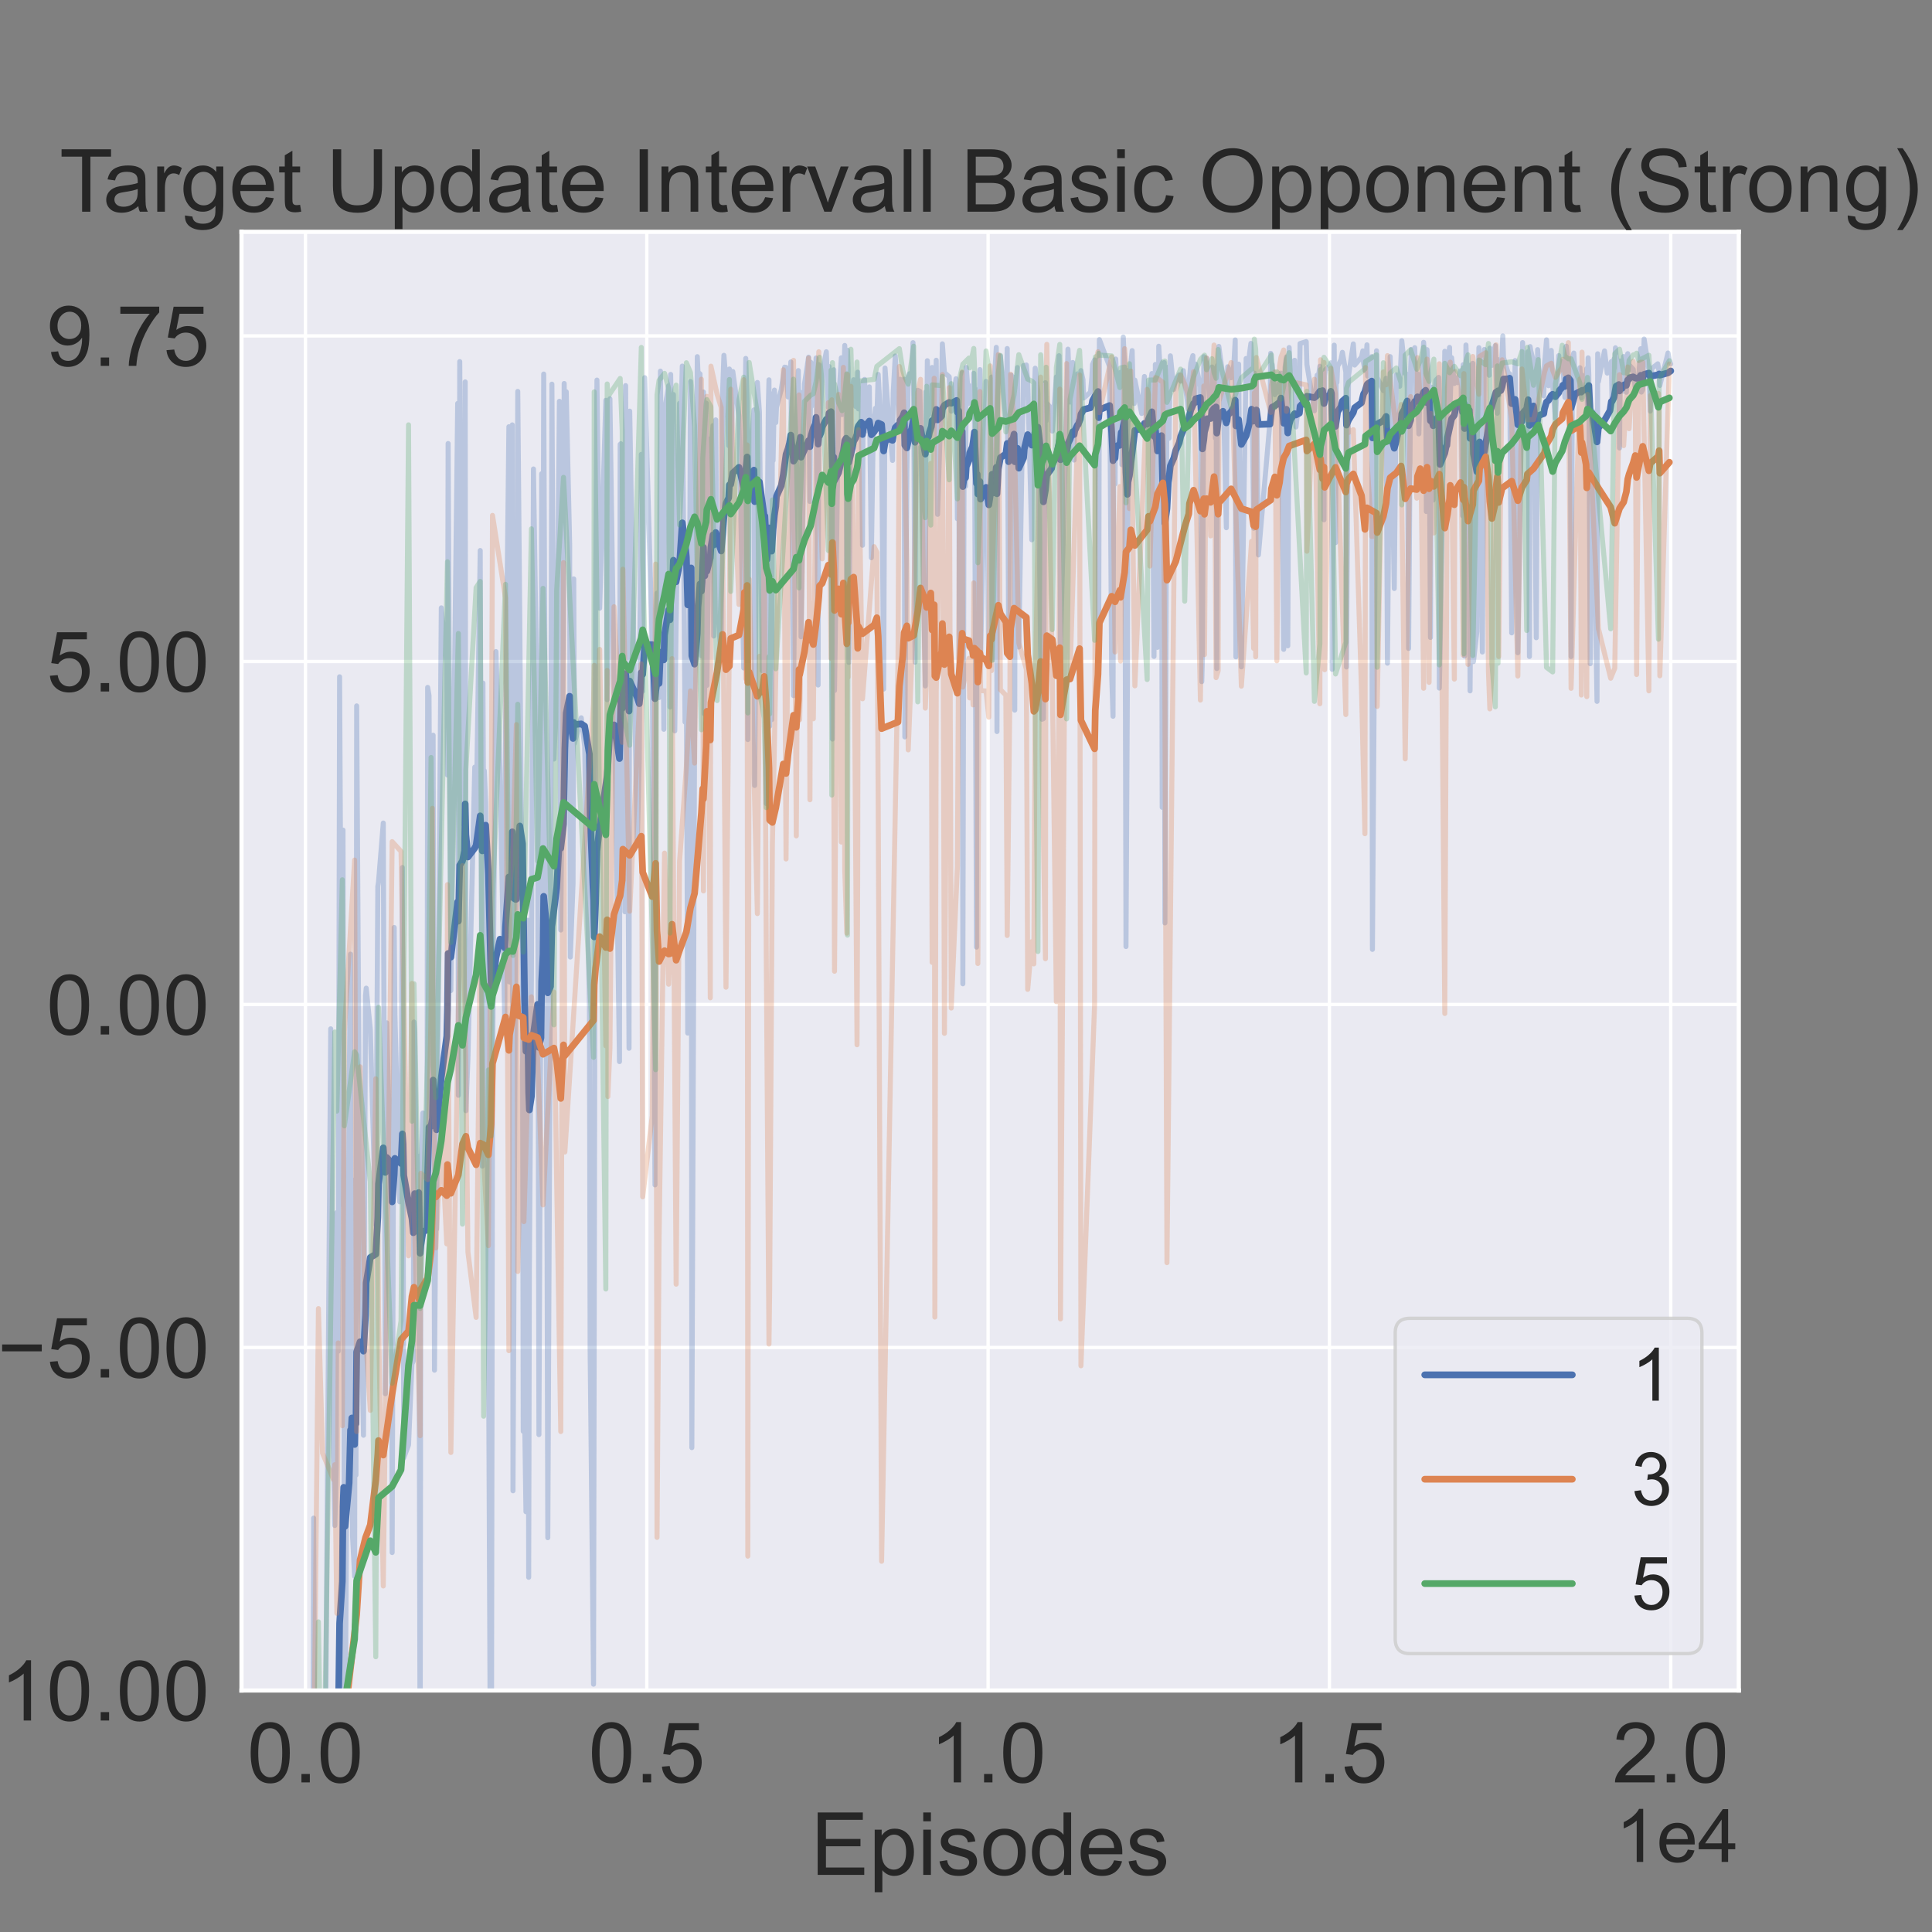<?xml version="1.0" encoding="utf-8" standalone="no"?>
<!DOCTYPE svg PUBLIC "-//W3C//DTD SVG 1.1//EN"
  "http://www.w3.org/Graphics/SVG/1.1/DTD/svg11.dtd">
<!-- Created with matplotlib (https://matplotlib.org/) -->
<svg height="576pt" version="1.1" viewBox="0 0 576 576" width="576pt" xmlns="http://www.w3.org/2000/svg" xmlns:xlink="http://www.w3.org/1999/xlink">
 <rect x="0" y="0" width="576" height="576" fill="#808080" stroke="none"/>
 <defs>
  <style type="text/css">*{stroke-linecap:butt;stroke-linejoin:round;}</style>
 </defs>
 <g id="figure_1">
  <g id="patch_1">
   <path d="M 0 576 
L 576 576 
L 576 0 
L 0 0 
z
" style="fill:none;"/>
  </g>
  <g id="axes_1">
   <g id="patch_2">
    <path d="M 72 504 
L 518.4 504 
L 518.4 69.12 
L 72 69.12 
z
" style="fill:#eaeaf2;"/>
   </g>
   <g id="matplotlib.axis_1">
    <g id="xtick_1">
     <g id="line2d_1">
      <path clip-path="url(#pa419b69f32)" d="M 91.07 504 
L 91.07 69.12 
" style="fill:none;stroke:#ffffff;stroke-linecap:round;"/>
     </g>
     <g id="text_1">
      <!-- 0.0 -->
      <g style="fill:#262626;" transform="translate(73.695 531.395)scale(0.25 -0.25)">
       <defs>
        <path d="M 4.156 35.297 
Q 4.156 48 6.766 55.734 
Q 9.375 63.484 14.516 67.672 
Q 19.672 71.875 27.484 71.875 
Q 33.25 71.875 37.594 69.547 
Q 41.938 67.234 44.766 62.859 
Q 47.609 58.5 49.219 52.219 
Q 50.828 45.953 50.828 35.297 
Q 50.828 22.703 48.234 14.969 
Q 45.656 7.234 40.5 3 
Q 35.359 -1.219 27.484 -1.219 
Q 17.141 -1.219 11.234 6.203 
Q 4.156 15.141 4.156 35.297 
z
M 13.188 35.297 
Q 13.188 17.672 17.312 11.828 
Q 21.438 6 27.484 6 
Q 33.547 6 37.672 11.859 
Q 41.797 17.719 41.797 35.297 
Q 41.797 52.984 37.672 58.781 
Q 33.547 64.594 27.391 64.594 
Q 21.344 64.594 17.719 59.469 
Q 13.188 52.938 13.188 35.297 
z
" id="ArialMT-48"/>
        <path d="M 9.078 0 
L 9.078 10.016 
L 19.094 10.016 
L 19.094 0 
z
" id="ArialMT-46"/>
       </defs>
       <use xlink:href="#ArialMT-48"/>
       <use x="55.615" xlink:href="#ArialMT-46"/>
       <use x="83.398" xlink:href="#ArialMT-48"/>
      </g>
     </g>
    </g>
    <g id="xtick_2">
     <g id="line2d_2">
      <path clip-path="url(#pa419b69f32)" d="M 192.83 504 
L 192.83 69.12 
" style="fill:none;stroke:#ffffff;stroke-linecap:round;"/>
     </g>
     <g id="text_2">
      <!-- 0.5 -->
      <g style="fill:#262626;" transform="translate(175.455 531.395)scale(0.25 -0.25)">
       <defs>
        <path d="M 4.156 18.75 
L 13.375 19.531 
Q 14.406 12.797 18.141 9.391 
Q 21.875 6 27.156 6 
Q 33.5 6 37.891 10.781 
Q 42.281 15.578 42.281 23.484 
Q 42.281 31 38.062 35.344 
Q 33.844 39.703 27 39.703 
Q 22.75 39.703 19.328 37.766 
Q 15.922 35.844 13.969 32.766 
L 5.719 33.844 
L 12.641 70.609 
L 48.25 70.609 
L 48.25 62.203 
L 19.672 62.203 
L 15.828 42.969 
Q 22.266 47.469 29.344 47.469 
Q 38.719 47.469 45.156 40.969 
Q 51.609 34.469 51.609 24.266 
Q 51.609 14.547 45.953 7.469 
Q 39.062 -1.219 27.156 -1.219 
Q 17.391 -1.219 11.203 4.25 
Q 5.031 9.719 4.156 18.75 
z
" id="ArialMT-53"/>
       </defs>
       <use xlink:href="#ArialMT-48"/>
       <use x="55.615" xlink:href="#ArialMT-46"/>
       <use x="83.398" xlink:href="#ArialMT-53"/>
      </g>
     </g>
    </g>
    <g id="xtick_3">
     <g id="line2d_3">
      <path clip-path="url(#pa419b69f32)" d="M 294.589 504 
L 294.589 69.12 
" style="fill:none;stroke:#ffffff;stroke-linecap:round;"/>
     </g>
     <g id="text_3">
      <!-- 1.0 -->
      <g style="fill:#262626;" transform="translate(277.214 531.395)scale(0.25 -0.25)">
       <defs>
        <path d="M 37.25 0 
L 28.469 0 
L 28.469 56 
Q 25.297 52.984 20.141 49.953 
Q 14.984 46.922 10.891 45.406 
L 10.891 53.906 
Q 18.266 57.375 23.781 62.297 
Q 29.297 67.234 31.594 71.875 
L 37.25 71.875 
z
" id="ArialMT-49"/>
       </defs>
       <use xlink:href="#ArialMT-49"/>
       <use x="55.615" xlink:href="#ArialMT-46"/>
       <use x="83.398" xlink:href="#ArialMT-48"/>
      </g>
     </g>
    </g>
    <g id="xtick_4">
     <g id="line2d_4">
      <path clip-path="url(#pa419b69f32)" d="M 396.349 504 
L 396.349 69.12 
" style="fill:none;stroke:#ffffff;stroke-linecap:round;"/>
     </g>
     <g id="text_4">
      <!-- 1.5 -->
      <g style="fill:#262626;" transform="translate(378.974 531.395)scale(0.25 -0.25)">
       <use xlink:href="#ArialMT-49"/>
       <use x="55.615" xlink:href="#ArialMT-46"/>
       <use x="83.398" xlink:href="#ArialMT-53"/>
      </g>
     </g>
    </g>
    <g id="xtick_5">
     <g id="line2d_5">
      <path clip-path="url(#pa419b69f32)" d="M 498.109 504 
L 498.109 69.12 
" style="fill:none;stroke:#ffffff;stroke-linecap:round;"/>
     </g>
     <g id="text_5">
      <!-- 2.0 -->
      <g style="fill:#262626;" transform="translate(480.734 531.395)scale(0.25 -0.25)">
       <defs>
        <path d="M 50.344 8.453 
L 50.344 0 
L 3.031 0 
Q 2.938 3.172 4.047 6.109 
Q 5.859 10.938 9.828 15.625 
Q 13.812 20.312 21.344 26.469 
Q 33.016 36.031 37.109 41.625 
Q 41.219 47.219 41.219 52.203 
Q 41.219 57.422 37.469 61 
Q 33.734 64.594 27.734 64.594 
Q 21.391 64.594 17.578 60.781 
Q 13.766 56.984 13.719 50.25 
L 4.688 51.172 
Q 5.609 61.281 11.656 66.578 
Q 17.719 71.875 27.938 71.875 
Q 38.234 71.875 44.234 66.156 
Q 50.25 60.453 50.25 52 
Q 50.25 47.703 48.484 43.547 
Q 46.734 39.406 42.656 34.812 
Q 38.578 30.219 29.109 22.219 
Q 21.188 15.578 18.938 13.203 
Q 16.703 10.844 15.234 8.453 
z
" id="ArialMT-50"/>
       </defs>
       <use xlink:href="#ArialMT-50"/>
       <use x="55.615" xlink:href="#ArialMT-46"/>
       <use x="83.398" xlink:href="#ArialMT-48"/>
      </g>
     </g>
    </g>
    <g id="text_6">
     <!-- Episodes -->
     <g style="fill:#262626;" transform="translate(241.723 558.974)scale(0.26 -0.26)">
      <defs>
       <path d="M 7.906 0 
L 7.906 71.578 
L 59.672 71.578 
L 59.672 63.141 
L 17.391 63.141 
L 17.391 41.219 
L 56.984 41.219 
L 56.984 32.812 
L 17.391 32.812 
L 17.391 8.453 
L 61.328 8.453 
L 61.328 0 
z
" id="ArialMT-69"/>
       <path d="M 6.594 -19.875 
L 6.594 51.859 
L 14.594 51.859 
L 14.594 45.125 
Q 17.438 49.078 21 51.047 
Q 24.562 53.031 29.641 53.031 
Q 36.281 53.031 41.359 49.609 
Q 46.438 46.188 49.016 39.953 
Q 51.609 33.734 51.609 26.312 
Q 51.609 18.359 48.75 11.984 
Q 45.906 5.609 40.453 2.219 
Q 35.016 -1.172 29 -1.172 
Q 24.609 -1.172 21.109 0.688 
Q 17.625 2.547 15.375 5.375 
L 15.375 -19.875 
z
M 14.547 25.641 
Q 14.547 15.625 18.594 10.844 
Q 22.656 6.062 28.422 6.062 
Q 34.281 6.062 38.453 11.016 
Q 42.625 15.969 42.625 26.375 
Q 42.625 36.281 38.547 41.203 
Q 34.469 46.141 28.812 46.141 
Q 23.188 46.141 18.859 40.891 
Q 14.547 35.641 14.547 25.641 
z
" id="ArialMT-112"/>
       <path d="M 6.641 61.469 
L 6.641 71.578 
L 15.438 71.578 
L 15.438 61.469 
z
M 6.641 0 
L 6.641 51.859 
L 15.438 51.859 
L 15.438 0 
z
" id="ArialMT-105"/>
       <path d="M 3.078 15.484 
L 11.766 16.844 
Q 12.5 11.625 15.844 8.844 
Q 19.188 6.062 25.203 6.062 
Q 31.25 6.062 34.172 8.516 
Q 37.109 10.984 37.109 14.312 
Q 37.109 17.281 34.516 19 
Q 32.719 20.172 25.531 21.969 
Q 15.875 24.422 12.141 26.203 
Q 8.406 27.984 6.469 31.125 
Q 4.547 34.281 4.547 38.094 
Q 4.547 41.547 6.125 44.5 
Q 7.719 47.469 10.453 49.422 
Q 12.5 50.922 16.031 51.969 
Q 19.578 53.031 23.641 53.031 
Q 29.734 53.031 34.344 51.266 
Q 38.969 49.516 41.156 46.5 
Q 43.359 43.5 44.188 38.484 
L 35.594 37.312 
Q 35.016 41.312 32.203 43.547 
Q 29.391 45.797 24.266 45.797 
Q 18.219 45.797 15.625 43.797 
Q 13.031 41.797 13.031 39.109 
Q 13.031 37.406 14.109 36.031 
Q 15.188 34.625 17.484 33.688 
Q 18.797 33.203 25.25 31.453 
Q 34.578 28.953 38.25 27.359 
Q 41.938 25.781 44.031 22.75 
Q 46.141 19.734 46.141 15.234 
Q 46.141 10.844 43.578 6.953 
Q 41.016 3.078 36.172 0.953 
Q 31.344 -1.172 25.25 -1.172 
Q 15.141 -1.172 9.844 3.031 
Q 4.547 7.234 3.078 15.484 
z
" id="ArialMT-115"/>
       <path d="M 3.328 25.922 
Q 3.328 40.328 11.328 47.266 
Q 18.016 53.031 27.641 53.031 
Q 38.328 53.031 45.109 46.016 
Q 51.906 39.016 51.906 26.656 
Q 51.906 16.656 48.906 10.906 
Q 45.906 5.172 40.156 2 
Q 34.422 -1.172 27.641 -1.172 
Q 16.75 -1.172 10.031 5.812 
Q 3.328 12.797 3.328 25.922 
z
M 12.359 25.922 
Q 12.359 15.969 16.703 11.016 
Q 21.047 6.062 27.641 6.062 
Q 34.188 6.062 38.531 11.031 
Q 42.875 16.016 42.875 26.219 
Q 42.875 35.844 38.5 40.797 
Q 34.125 45.75 27.641 45.75 
Q 21.047 45.75 16.703 40.812 
Q 12.359 35.891 12.359 25.922 
z
" id="ArialMT-111"/>
       <path d="M 40.234 0 
L 40.234 6.547 
Q 35.297 -1.172 25.734 -1.172 
Q 19.531 -1.172 14.328 2.25 
Q 9.125 5.672 6.266 11.797 
Q 3.422 17.922 3.422 25.875 
Q 3.422 33.641 6 39.969 
Q 8.594 46.297 13.766 49.656 
Q 18.953 53.031 25.344 53.031 
Q 30.031 53.031 33.688 51.047 
Q 37.359 49.078 39.656 45.906 
L 39.656 71.578 
L 48.391 71.578 
L 48.391 0 
z
M 12.453 25.875 
Q 12.453 15.922 16.641 10.984 
Q 20.844 6.062 26.562 6.062 
Q 32.328 6.062 36.344 10.766 
Q 40.375 15.484 40.375 25.141 
Q 40.375 35.797 36.266 40.766 
Q 32.172 45.75 26.172 45.75 
Q 20.312 45.75 16.375 40.969 
Q 12.453 36.188 12.453 25.875 
z
" id="ArialMT-100"/>
       <path d="M 42.094 16.703 
L 51.172 15.578 
Q 49.031 7.625 43.219 3.219 
Q 37.406 -1.172 28.375 -1.172 
Q 17 -1.172 10.328 5.828 
Q 3.656 12.844 3.656 25.484 
Q 3.656 38.578 10.391 45.797 
Q 17.141 53.031 27.875 53.031 
Q 38.281 53.031 44.875 45.953 
Q 51.469 38.875 51.469 26.031 
Q 51.469 25.25 51.422 23.688 
L 12.75 23.688 
Q 13.234 15.141 17.578 10.594 
Q 21.922 6.062 28.422 6.062 
Q 33.25 6.062 36.672 8.594 
Q 40.094 11.141 42.094 16.703 
z
M 13.234 30.906 
L 42.188 30.906 
Q 41.609 37.453 38.875 40.719 
Q 34.672 45.797 27.984 45.797 
Q 21.922 45.797 17.797 41.75 
Q 13.672 37.703 13.234 30.906 
z
" id="ArialMT-101"/>
      </defs>
      <use xlink:href="#ArialMT-69"/>
      <use x="66.699" xlink:href="#ArialMT-112"/>
      <use x="122.314" xlink:href="#ArialMT-105"/>
      <use x="144.531" xlink:href="#ArialMT-115"/>
      <use x="194.531" xlink:href="#ArialMT-111"/>
      <use x="250.146" xlink:href="#ArialMT-100"/>
      <use x="305.762" xlink:href="#ArialMT-101"/>
      <use x="361.377" xlink:href="#ArialMT-115"/>
     </g>
    </g>
    <g id="text_7">
     <!-- 1e4 -->
     <g style="fill:#262626;" transform="translate(481.698 555.11)scale(0.22 -0.22)">
      <defs>
       <path d="M 32.328 0 
L 32.328 17.141 
L 1.266 17.141 
L 1.266 25.203 
L 33.938 71.578 
L 41.109 71.578 
L 41.109 25.203 
L 50.781 25.203 
L 50.781 17.141 
L 41.109 17.141 
L 41.109 0 
z
M 32.328 25.203 
L 32.328 57.469 
L 9.906 25.203 
z
" id="ArialMT-52"/>
      </defs>
      <use xlink:href="#ArialMT-49"/>
      <use x="55.615" xlink:href="#ArialMT-101"/>
      <use x="111.23" xlink:href="#ArialMT-52"/>
     </g>
    </g>
   </g>
   <g id="matplotlib.axis_2">
    <g id="ytick_1">
     <g id="line2d_6">
      <path clip-path="url(#pa419b69f32)" d="M 72 504 
L 518.4 504 
" style="fill:none;stroke:#ffffff;stroke-linecap:round;"/>
     </g>
     <g id="text_8">
      <!-- −10.00 -->
      <g style="fill:#262626;" transform="translate(-14.656 512.947)scale(0.25 -0.25)">
       <defs>
        <path d="M 52.828 31.203 
L 5.562 31.203 
L 5.562 39.406 
L 52.828 39.406 
z
" id="ArialMT-8722"/>
       </defs>
       <use xlink:href="#ArialMT-8722"/>
       <use x="58.398" xlink:href="#ArialMT-49"/>
       <use x="114.014" xlink:href="#ArialMT-48"/>
       <use x="169.629" xlink:href="#ArialMT-46"/>
       <use x="197.412" xlink:href="#ArialMT-48"/>
       <use x="253.027" xlink:href="#ArialMT-48"/>
      </g>
     </g>
    </g>
    <g id="ytick_2">
     <g id="line2d_7">
      <path clip-path="url(#pa419b69f32)" d="M 72 401.737 
L 518.4 401.737 
" style="fill:none;stroke:#ffffff;stroke-linecap:round;"/>
     </g>
     <g id="text_9">
      <!-- −5.00 -->
      <g style="fill:#262626;" transform="translate(-0.754 410.684)scale(0.25 -0.25)">
       <use xlink:href="#ArialMT-8722"/>
       <use x="58.398" xlink:href="#ArialMT-53"/>
       <use x="114.014" xlink:href="#ArialMT-46"/>
       <use x="141.797" xlink:href="#ArialMT-48"/>
       <use x="197.412" xlink:href="#ArialMT-48"/>
      </g>
     </g>
    </g>
    <g id="ytick_3">
     <g id="line2d_8">
      <path clip-path="url(#pa419b69f32)" d="M 72 299.473 
L 518.4 299.473 
" style="fill:none;stroke:#ffffff;stroke-linecap:round;"/>
     </g>
     <g id="text_10">
      <!-- 0.00 -->
      <g style="fill:#262626;" transform="translate(13.848 308.421)scale(0.25 -0.25)">
       <use xlink:href="#ArialMT-48"/>
       <use x="55.615" xlink:href="#ArialMT-46"/>
       <use x="83.398" xlink:href="#ArialMT-48"/>
       <use x="139.014" xlink:href="#ArialMT-48"/>
      </g>
     </g>
    </g>
    <g id="ytick_4">
     <g id="line2d_9">
      <path clip-path="url(#pa419b69f32)" d="M 72 197.21 
L 518.4 197.21 
" style="fill:none;stroke:#ffffff;stroke-linecap:round;"/>
     </g>
     <g id="text_11">
      <!-- 5.00 -->
      <g style="fill:#262626;" transform="translate(13.848 206.157)scale(0.25 -0.25)">
       <use xlink:href="#ArialMT-53"/>
       <use x="55.615" xlink:href="#ArialMT-46"/>
       <use x="83.398" xlink:href="#ArialMT-48"/>
       <use x="139.014" xlink:href="#ArialMT-48"/>
      </g>
     </g>
    </g>
    <g id="ytick_5">
     <g id="line2d_10">
      <path clip-path="url(#pa419b69f32)" d="M 72 100.139 
L 518.4 100.139 
" style="fill:none;stroke:#ffffff;stroke-linecap:round;"/>
     </g>
     <g id="text_12">
      <!-- 9.75 -->
      <g style="fill:#262626;" transform="translate(13.848 109.086)scale(0.25 -0.25)">
       <defs>
        <path d="M 5.469 16.547 
L 13.922 17.328 
Q 14.984 11.375 18.016 8.688 
Q 21.047 6 25.781 6 
Q 29.828 6 32.875 7.859 
Q 35.938 9.719 37.891 12.812 
Q 39.844 15.922 41.156 21.188 
Q 42.484 26.469 42.484 31.938 
Q 42.484 32.516 42.438 33.688 
Q 39.797 29.5 35.234 26.875 
Q 30.672 24.266 25.344 24.266 
Q 16.453 24.266 10.297 30.703 
Q 4.156 37.156 4.156 47.703 
Q 4.156 58.594 10.578 65.234 
Q 17 71.875 26.656 71.875 
Q 33.641 71.875 39.422 68.109 
Q 45.219 64.359 48.219 57.391 
Q 51.219 50.438 51.219 37.25 
Q 51.219 23.531 48.234 15.406 
Q 45.266 7.281 39.375 3.031 
Q 33.5 -1.219 25.594 -1.219 
Q 17.188 -1.219 11.859 3.438 
Q 6.547 8.109 5.469 16.547 
z
M 41.453 48.141 
Q 41.453 55.719 37.422 60.156 
Q 33.406 64.594 27.734 64.594 
Q 21.875 64.594 17.531 59.812 
Q 13.188 55.031 13.188 47.406 
Q 13.188 40.578 17.312 36.297 
Q 21.438 32.031 27.484 32.031 
Q 33.594 32.031 37.516 36.297 
Q 41.453 40.578 41.453 48.141 
z
" id="ArialMT-57"/>
        <path d="M 4.734 62.203 
L 4.734 70.656 
L 51.078 70.656 
L 51.078 63.812 
Q 44.234 56.547 37.516 44.484 
Q 30.812 32.422 27.156 19.672 
Q 24.516 10.688 23.781 0 
L 14.75 0 
Q 14.891 8.453 18.062 20.406 
Q 21.234 32.375 27.172 43.484 
Q 33.109 54.594 39.797 62.203 
z
" id="ArialMT-55"/>
       </defs>
       <use xlink:href="#ArialMT-57"/>
       <use x="55.615" xlink:href="#ArialMT-46"/>
       <use x="83.398" xlink:href="#ArialMT-55"/>
       <use x="139.014" xlink:href="#ArialMT-53"/>
      </g>
     </g>
    </g>
    <g id="text_13">
     <!-- avg reward -->
     <g style="fill:#262626;" transform="translate(-24.128 350.863)rotate(-90)scale(0.26 -0.26)">
      <defs>
       <path d="M 40.438 6.391 
Q 35.547 2.25 31.031 0.531 
Q 26.516 -1.172 21.344 -1.172 
Q 12.797 -1.172 8.203 3 
Q 3.609 7.172 3.609 13.672 
Q 3.609 17.484 5.344 20.625 
Q 7.078 23.781 9.891 25.688 
Q 12.703 27.594 16.219 28.562 
Q 18.797 29.25 24.031 29.891 
Q 34.672 31.156 39.703 32.906 
Q 39.75 34.719 39.75 35.203 
Q 39.75 40.578 37.25 42.781 
Q 33.891 45.75 27.25 45.75 
Q 21.047 45.75 18.094 43.578 
Q 15.141 41.406 13.719 35.891 
L 5.125 37.062 
Q 6.297 42.578 8.984 45.969 
Q 11.672 49.359 16.75 51.188 
Q 21.828 53.031 28.516 53.031 
Q 35.156 53.031 39.297 51.469 
Q 43.453 49.906 45.406 47.531 
Q 47.359 45.172 48.141 41.547 
Q 48.578 39.312 48.578 33.453 
L 48.578 21.734 
Q 48.578 9.469 49.141 6.219 
Q 49.703 2.984 51.375 0 
L 42.188 0 
Q 40.828 2.734 40.438 6.391 
z
M 39.703 26.031 
Q 34.906 24.078 25.344 22.703 
Q 19.922 21.922 17.672 20.938 
Q 15.438 19.969 14.203 18.094 
Q 12.984 16.219 12.984 13.922 
Q 12.984 10.406 15.641 8.062 
Q 18.312 5.719 23.438 5.719 
Q 28.516 5.719 32.469 7.938 
Q 36.422 10.156 38.281 14.016 
Q 39.703 17 39.703 22.797 
z
" id="ArialMT-97"/>
       <path d="M 21 0 
L 1.266 51.859 
L 10.547 51.859 
L 21.688 20.797 
Q 23.484 15.766 25 10.359 
Q 26.172 14.453 28.266 20.219 
L 39.797 51.859 
L 48.828 51.859 
L 29.203 0 
z
" id="ArialMT-118"/>
       <path d="M 4.984 -4.297 
L 13.531 -5.562 
Q 14.062 -9.516 16.5 -11.328 
Q 19.781 -13.766 25.438 -13.766 
Q 31.547 -13.766 34.859 -11.328 
Q 38.188 -8.891 39.359 -4.5 
Q 40.047 -1.812 39.984 6.781 
Q 34.234 0 25.641 0 
Q 14.938 0 9.078 7.719 
Q 3.219 15.438 3.219 26.219 
Q 3.219 33.641 5.906 39.906 
Q 8.594 46.188 13.688 49.609 
Q 18.797 53.031 25.688 53.031 
Q 34.859 53.031 40.828 45.609 
L 40.828 51.859 
L 48.922 51.859 
L 48.922 7.031 
Q 48.922 -5.078 46.453 -10.125 
Q 44 -15.188 38.641 -18.109 
Q 33.297 -21.047 25.484 -21.047 
Q 16.219 -21.047 10.5 -16.875 
Q 4.781 -12.703 4.984 -4.297 
z
M 12.25 26.859 
Q 12.25 16.656 16.297 11.969 
Q 20.359 7.281 26.469 7.281 
Q 32.516 7.281 36.609 11.938 
Q 40.719 16.609 40.719 26.562 
Q 40.719 36.078 36.5 40.906 
Q 32.281 45.75 26.312 45.75 
Q 20.453 45.75 16.344 40.984 
Q 12.25 36.234 12.25 26.859 
z
" id="ArialMT-103"/>
       <path id="ArialMT-32"/>
       <path d="M 6.5 0 
L 6.5 51.859 
L 14.406 51.859 
L 14.406 44 
Q 17.438 49.516 20 51.266 
Q 22.562 53.031 25.641 53.031 
Q 30.078 53.031 34.672 50.203 
L 31.641 42.047 
Q 28.422 43.953 25.203 43.953 
Q 22.312 43.953 20.016 42.219 
Q 17.719 40.484 16.75 37.406 
Q 15.281 32.719 15.281 27.156 
L 15.281 0 
z
" id="ArialMT-114"/>
       <path d="M 16.156 0 
L 0.297 51.859 
L 9.375 51.859 
L 17.625 21.922 
L 20.703 10.797 
Q 20.906 11.625 23.391 21.484 
L 31.641 51.859 
L 40.672 51.859 
L 48.438 21.781 
L 51.031 11.859 
L 54 21.875 
L 62.891 51.859 
L 71.438 51.859 
L 55.219 0 
L 46.094 0 
L 37.844 31.062 
L 35.844 39.891 
L 25.344 0 
z
" id="ArialMT-119"/>
      </defs>
      <use xlink:href="#ArialMT-97"/>
      <use x="55.615" xlink:href="#ArialMT-118"/>
      <use x="105.615" xlink:href="#ArialMT-103"/>
      <use x="161.23" xlink:href="#ArialMT-32"/>
      <use x="189.014" xlink:href="#ArialMT-114"/>
      <use x="222.314" xlink:href="#ArialMT-101"/>
      <use x="277.93" xlink:href="#ArialMT-119"/>
      <use x="350.146" xlink:href="#ArialMT-97"/>
      <use x="405.762" xlink:href="#ArialMT-114"/>
      <use x="439.062" xlink:href="#ArialMT-100"/>
     </g>
    </g>
   </g>
   <g id="line2d_11">
    <path clip-path="url(#pa419b69f32)" d="M 93.115 577 
L 93.309 532.179 
L 93.512 452.602 
L 94.038 577 
M 94.914 577 
L 94.937 574.554 
L 95.14 565.543 
L 95.344 537.366 
L 95.649 577 
M 96.638 577 
L 98.6 306.73 
L 99.414 432.554 
L 99.821 454.811 
L 100.228 437.798 
L 100.432 361.476 
L 100.839 402.857 
L 101.246 201.773 
L 102.06 359.218 
L 102.263 247.473 
L 102.67 482.405 
L 102.874 524.609 
L 104.095 325.585 
L 104.502 284.466 
L 104.706 425.766 
L 104.909 390.962 
L 105.113 458.065 
L 105.723 469.942 
L 105.927 351.634 
L 106.13 439.77 
L 106.334 210.456 
L 107.351 372.874 
L 108.369 427.903 
L 108.98 296.842 
L 109.183 294.599 
L 110.404 306.858 
L 112.032 365.202 
L 112.643 264.262 
L 112.846 263.008 
L 114.271 245.381 
L 114.882 415.517 
L 115.289 304.933 
L 116.713 361.368 
L 116.917 462.861 
L 117.527 276.519 
L 117.731 302.247 
L 119.156 358.288 
L 119.563 348.964 
L 119.97 258.646 
L 120.377 434.619 
L 121.801 430.805 
L 122.819 406.646 
L 123.226 405.767 
L 123.429 304.689 
L 123.633 307.493 
L 124.243 364.851 
L 124.854 344.7 
L 125.261 536.384 
L 125.465 350.805 
L 126.075 331.83 
L 127.296 358.629 
L 127.5 204.935 
L 127.907 207.351 
L 128.517 333.224 
L 128.924 312.314 
L 129.128 219.184 
L 129.535 408.504 
L 129.942 359.42 
L 130.146 366.437 
L 131.57 181.226 
L 133.198 198.015 
L 133.402 231.066 
L 133.605 132.222 
L 134.419 295.327 
L 136.455 120.276 
L 136.658 326.554 
L 137.065 107.798 
L 137.879 245.511 
L 138.49 226.224 
L 138.693 113.863 
L 138.897 331.145 
L 139.507 315.671 
L 141.543 228.715 
L 141.95 244.772 
L 143.171 164.125 
L 143.781 347.672 
L 143.985 203.645 
L 144.188 248.237 
L 144.392 229.765 
L 144.799 239.464 
L 145.613 390.73 
L 146.397 577 
M 146.438 577 
L 146.834 321.887 
L 147.852 194.268 
L 149.073 229.455 
L 150.498 306.165 
L 150.701 220.207 
L 151.719 127.222 
L 151.922 292.77 
L 152.533 233.469 
L 152.736 126.665 
L 152.94 444.456 
L 153.754 272.81 
L 153.957 267.259 
L 154.364 116.691 
L 154.975 186.218 
L 155.789 298.928 
L 155.993 426.723 
L 156.4 421.475 
L 156.807 450.696 
L 157.417 274.357 
L 157.621 470.247 
L 157.824 378.667 
L 158.435 291.05 
L 159.045 139.817 
L 160.266 220.479 
L 160.674 427.709 
L 161.284 283.703 
L 161.488 141.241 
L 161.895 211.978 
L 162.098 111.517 
L 163.116 374.347 
L 163.319 458.443 
L 164.133 277.857 
L 164.54 114.529 
L 165.151 226.297 
L 165.965 205.919 
L 166.779 119.646 
L 167.186 277.273 
L 168 181.444 
L 168.204 114.326 
L 168.407 139.266 
L 168.814 116.793 
L 169.832 162.171 
L 170.035 285.332 
L 170.849 263.35 
L 171.053 172.588 
L 171.257 221.648 
L 173.292 213.999 
L 174.309 222.48 
L 175.734 300.159 
L 175.937 402.151 
L 176.955 502.13 
L 177.566 178.952 
L 177.973 113.314 
L 178.787 181.335 
L 180.618 119.34 
L 181.025 208.611 
L 181.229 202.182 
L 181.84 118.895 
L 184.689 316.507 
L 184.892 132.482 
L 185.096 132.291 
L 185.503 237.207 
L 185.706 134.311 
L 186.317 271.841 
L 186.521 114.962 
L 187.538 312.525 
L 187.742 122.576 
L 189.98 251.98 
L 190.591 226.48 
L 190.794 189.225 
L 191.201 135.46 
L 191.608 206.069 
L 192.219 112.598 
L 194.458 191.985 
L 195.272 353.259 
L 195.475 187.515 
L 195.882 176.831 
L 196.493 207.972 
L 196.9 110.644 
L 197.918 217.422 
L 198.121 122.396 
L 199.342 115.012 
L 199.749 210.796 
L 199.953 111.63 
L 200.36 149.832 
L 200.563 152.925 
L 200.767 117.621 
L 201.174 217.907 
L 201.581 185.442 
L 202.599 120.228 
L 202.802 135.367 
L 203.413 109.133 
L 204.227 215.261 
L 204.634 205.136 
L 205.041 307.996 
L 205.855 113.742 
L 206.058 130.199 
L 206.262 431.592 
L 207.076 220.105 
L 207.89 106.333 
L 208.094 110.963 
L 208.704 111.483 
L 209.111 195.499 
L 209.518 121.251 
L 209.722 116.877 
L 209.925 212.773 
L 210.129 203.273 
L 210.536 120.184 
L 210.739 204.351 
L 211.757 130.848 
L 211.96 133.867 
L 212.571 126.88 
L 212.775 189.628 
L 213.385 125.178 
L 213.792 177.877 
L 215.013 196.543 
L 215.42 117.295 
L 215.827 105.934 
L 216.438 113.484 
L 217.252 132.85 
L 217.455 110.018 
L 217.863 142.8 
L 218.473 110.756 
L 220.305 124.005 
L 221.729 199.151 
L 221.933 138.222 
L 222.34 106.853 
L 222.747 120.023 
L 222.951 220.481 
L 223.358 130.319 
L 223.968 132.408 
L 224.782 122.207 
L 224.986 234.167 
L 225.8 114.027 
L 226.41 122.832 
L 227.224 199.942 
L 227.835 194.573 
L 228.039 153.962 
L 228.446 239.556 
L 228.649 172.871 
L 229.056 121.724 
L 229.26 113.243 
L 229.463 216.514 
L 229.87 117.416 
L 230.074 214.552 
L 230.277 122.565 
L 230.481 137.321 
L 230.888 116.295 
L 231.295 125.97 
L 231.498 121.44 
L 232.923 116.165 
L 233.941 109.464 
L 234.348 109.537 
L 234.958 118.356 
L 235.365 117.781 
L 235.772 107.909 
L 236.586 207.384 
L 237.4 124.409 
L 238.011 110.481 
L 238.214 129.591 
L 238.418 116.796 
L 238.622 119.466 
L 238.825 189.854 
L 239.843 114.512 
L 241.064 106.49 
L 241.471 149.513 
L 241.674 107.96 
L 241.878 121.213 
L 242.488 108.468 
L 243.099 115.717 
L 243.302 106.727 
L 243.913 204.23 
L 244.117 108.713 
L 244.32 129.795 
L 245.134 111.037 
L 246.355 104.875 
L 246.966 121.516 
L 247.169 109.267 
L 247.78 119.088 
L 247.983 197.188 
L 248.187 220.344 
L 248.594 110.225 
L 248.798 205.883 
L 250.019 119.8 
L 250.833 106.67 
L 251.036 123.609 
L 251.443 119.885 
L 251.85 102.986 
L 252.257 124.539 
L 252.461 192.345 
L 252.664 104.397 
L 252.868 109.785 
L 253.071 197.481 
L 253.682 114.906 
L 254.089 116.813 
L 254.496 113.217 
L 255.107 121.176 
L 255.514 118.755 
L 255.717 110.947 
L 255.921 121.903 
L 256.735 115.853 
L 257.142 162.558 
L 257.345 113.697 
L 257.752 113.111 
L 258.363 128.454 
L 259.177 115.343 
L 259.788 166.278 
L 260.398 124.043 
L 260.602 126.174 
L 261.009 121.724 
L 261.416 124.808 
L 261.823 111.619 
L 262.84 130.574 
L 263.451 205.431 
L 263.858 109.722 
L 264.469 118.348 
L 266.097 137.277 
L 266.3 117.113 
L 266.911 106.13 
L 268.132 126.899 
L 268.335 113.071 
L 269.149 113.598 
L 269.557 113.044 
L 269.76 219.7 
L 270.371 140.903 
L 270.778 112.487 
L 271.185 111.404 
L 271.795 113.634 
L 272.202 102.148 
L 272.406 118.163 
L 272.813 197.41 
L 273.016 119.965 
L 273.627 116.359 
L 274.237 116.677 
L 274.441 125.27 
L 275.866 204.499 
L 276.069 116.793 
L 276.273 131.511 
L 276.476 107.536 
L 276.883 123.736 
L 277.087 119.285 
L 277.494 118.435 
L 277.697 120.02 
L 277.901 109.553 
L 278.511 123.981 
L 278.715 115.606 
L 278.918 118.479 
L 279.122 107.398 
L 279.529 153.344 
L 280.75 113.872 
L 280.954 102.512 
L 281.564 111.095 
L 282.989 112.319 
L 283.599 122.582 
L 285.024 112.906 
L 285.228 118.413 
L 285.431 154.666 
L 285.838 118.757 
L 286.042 201.507 
L 286.245 131.789 
L 286.856 111.12 
L 287.059 293.301 
L 287.466 115.704 
L 287.873 144.979 
L 288.077 109.532 
L 288.891 120.272 
L 289.094 115.044 
L 289.908 116.968 
L 290.112 120.359 
L 290.316 111.29 
L 290.519 119.374 
L 291.13 282.372 
L 291.333 116.224 
L 291.537 200.433 
L 292.147 110.181 
L 292.351 195.956 
L 293.979 113.694 
L 294.793 197.429 
L 295.2 123.686 
L 295.607 112.414 
L 295.811 115.209 
L 296.421 196.778 
L 296.625 110.756 
L 297.032 103.554 
L 297.235 218.099 
L 297.439 110.913 
L 297.642 106.103 
L 298.253 106.116 
L 299.881 125.336 
L 300.288 103.906 
L 300.695 186.588 
L 301.102 115.087 
L 301.306 115.4 
L 301.509 111.851 
L 301.916 131.976 
L 302.323 112.481 
L 302.527 211.711 
L 302.73 124.423 
L 303.341 109.582 
L 303.748 192.907 
L 305.172 108.95 
L 305.376 109.943 
L 305.987 108.815 
L 306.394 113.515 
L 307.615 160.932 
L 307.818 121.8 
L 308.225 121.605 
L 308.632 109.769 
L 309.446 116.992 
L 310.26 197.952 
L 310.667 214.439 
L 311.075 214.249 
L 311.685 114.095 
L 311.889 125.495 
L 312.092 120.267 
L 313.517 121.835 
L 313.72 128.524 
L 314.941 112.379 
L 315.348 113.675 
L 315.755 106.045 
L 315.959 130.518 
L 316.163 192.589 
L 318.401 104.09 
L 319.012 119.861 
L 319.826 108.064 
L 320.233 137.163 
L 320.436 117.937 
L 321.251 111.453 
L 321.454 125.346 
L 321.861 114.759 
L 322.065 120.878 
L 322.268 110.489 
L 322.879 113.209 
L 323.082 118.66 
L 325.117 116.94 
L 325.524 112.466 
L 325.728 108.627 
L 326.339 107.302 
L 326.542 115.302 
L 326.746 116.104 
L 327.356 107.407 
L 327.56 194.641 
L 327.763 101.228 
L 330.816 109.335 
L 331.426 200.752 
L 331.834 213.55 
L 332.037 120.922 
L 332.444 144.286 
L 332.648 107.036 
L 333.258 125.467 
L 333.869 132.454 
L 334.072 111.018 
L 334.276 113.865 
L 334.479 138.546 
L 334.886 100.485 
L 335.293 109.644 
L 335.7 282.197 
L 336.107 205.612 
L 336.311 110.481 
L 336.718 125.16 
L 337.125 108.71 
L 337.532 104.528 
L 337.736 112.639 
L 337.939 114.344 
L 338.143 120.308 
L 338.346 113.319 
L 340.381 123.275 
L 341.195 112.241 
L 342.01 128.644 
L 342.213 117.037 
L 342.417 120.068 
L 342.824 115.638 
L 343.434 111.353 
L 344.045 195.711 
L 344.452 108.664 
L 345.062 193.014 
L 345.469 103.225 
L 346.283 116.922 
L 346.487 240.686 
L 347.098 108.088 
L 347.301 275.154 
L 347.912 112.818 
L 348.115 111.588 
L 348.319 109.452 
L 348.522 130.674 
L 348.929 106.086 
L 349.947 116.1 
L 350.557 113.228 
L 351.575 111.74 
L 351.982 113.632 
L 352.796 110.5 
L 353.203 114.062 
L 354.017 119.714 
L 354.221 121.974 
L 354.424 118.738 
L 354.628 112.761 
L 355.035 108.23 
L 355.645 106.029 
L 355.849 117.421 
L 356.256 117.952 
L 356.459 108.547 
L 357.884 115.267 
L 358.291 203.22 
L 358.495 195.303 
L 358.902 106.339 
L 359.105 108.383 
L 359.716 106.815 
L 359.919 108.963 
L 360.937 124.052 
L 361.344 109.412 
L 361.954 114.436 
L 362.361 130.641 
L 362.565 109.682 
L 362.769 199.322 
L 362.972 108.917 
L 363.176 116.471 
L 363.379 103.269 
L 364.6 112.229 
L 365.618 157.337 
L 365.821 119.59 
L 366.025 109.343 
L 367.042 112.618 
L 367.857 108.785 
L 368.264 101.356 
L 368.467 195.84 
L 369.281 108.555 
L 370.095 198.817 
L 371.52 106.876 
L 371.927 114.578 
L 372.537 105.293 
L 372.945 102.369 
L 373.148 106.575 
L 373.759 157.478 
L 373.962 111.234 
L 374.369 116.607 
L 374.573 111.987 
L 375.183 165.447 
L 378.643 125.537 
L 378.847 105.331 
L 379.05 109.057 
L 379.254 108.636 
L 380.068 117.661 
L 380.678 116.931 
L 381.492 113.832 
L 381.696 115.791 
L 381.899 111.234 
L 382.713 193.603 
L 382.917 117.885 
L 383.12 109.505 
L 383.528 106.408 
L 383.935 192.544 
L 384.342 103.608 
L 384.749 112.06 
L 385.97 107.415 
L 386.377 127.301 
L 387.394 118.334 
L 387.598 102.421 
L 389.43 101.846 
L 389.633 108.604 
L 391.872 122.481 
L 392.686 111.861 
L 392.889 113.716 
L 393.5 109.181 
L 393.704 117.324 
L 394.314 114.201 
L 394.721 154.98 
L 394.925 112.03 
L 395.128 110.251 
L 396.553 109.043 
L 396.756 108.16 
L 396.96 123.076 
L 397.163 199.564 
L 397.774 102.9 
L 398.181 161.774 
L 398.384 109.763 
L 398.588 114.04 
L 398.792 109.195 
L 399.809 107.267 
L 400.216 105.04 
L 401.234 110.924 
L 401.437 198.857 
L 402.048 111.959 
L 403.472 102.532 
L 403.879 108.839 
L 405.915 106.481 
L 406.322 104.602 
L 406.525 108.173 
L 406.932 110.453 
L 407.136 109.023 
L 407.543 102.805 
L 407.746 112.115 
L 408.967 106.319 
L 409.171 283.05 
L 410.392 104.584 
L 410.596 112.525 
L 412.427 116.461 
L 413.241 112.783 
L 413.648 197.722 
L 414.463 106.319 
L 415.684 175.459 
L 416.294 111.765 
L 416.701 111.953 
L 417.312 115.155 
L 417.922 101.579 
L 418.94 111.321 
L 419.347 111.501 
L 419.551 115.743 
L 419.958 193.336 
L 420.568 109.923 
L 420.772 104.162 
L 420.975 106.589 
L 421.789 103.656 
L 422.196 120.089 
L 422.4 113.261 
L 422.603 111.449 
L 423.01 129.365 
L 423.417 113.415 
L 423.824 116.101 
L 424.435 102.053 
L 425.046 111.573 
L 425.249 152.5 
L 425.453 104.243 
L 426.063 117.109 
L 426.47 190.048 
L 426.674 115.453 
L 427.284 149.092 
L 427.488 123.962 
L 428.098 113.354 
L 428.912 112.499 
L 429.116 205.137 
L 429.319 195.523 
L 430.744 104.727 
L 431.151 114.854 
L 431.355 130.375 
L 431.558 108.746 
L 432.169 103.577 
L 432.372 119.242 
L 432.779 106.636 
L 433.593 114.329 
L 433.797 112.54 
L 434 113.564 
L 434.611 114.083 
L 435.425 110.522 
L 435.629 114.731 
L 436.036 153.742 
L 436.239 108.73 
L 436.443 109.252 
L 436.646 195.598 
L 437.053 102.856 
L 437.664 119.438 
L 437.867 115.858 
L 438.071 108.925 
L 438.274 205.976 
L 439.088 108.31 
L 439.292 197.244 
L 440.31 188.352 
L 440.717 113.76 
L 440.92 103.659 
L 441.124 107.142 
L 441.938 194.385 
L 442.548 104.183 
L 443.973 111.878 
L 444.176 103.78 
L 444.38 108.611 
L 444.787 108.927 
L 445.194 105.268 
L 445.805 103.034 
L 446.415 123.204 
L 446.619 107.214 
L 446.822 117.922 
L 447.433 114.462 
L 448.043 100.139 
L 448.247 106.576 
L 449.875 112.003 
L 450.078 111.432 
L 450.689 188.686 
L 451.707 107.489 
L 452.521 194.606 
L 453.945 102.129 
L 454.352 117.774 
L 455.166 113.92 
L 455.37 110.808 
L 455.573 104.839 
L 455.981 195.736 
L 456.184 103.324 
L 456.388 104.623 
L 457.202 107.86 
L 458.016 190.134 
L 458.423 104.232 
L 458.626 108.981 
L 460.254 118.042 
L 460.458 109.068 
L 461.069 101.32 
L 461.679 114.991 
L 462.493 104.476 
L 462.9 114.731 
L 463.714 124.719 
L 464.732 106.024 
L 464.935 110.278 
L 465.749 107.762 
L 465.953 108.973 
L 466.564 118.505 
L 466.767 103.485 
L 466.971 103.209 
L 467.581 109.815 
L 468.192 120.615 
L 468.395 195.748 
L 468.802 106.631 
L 469.209 105.255 
L 469.413 108.649 
L 469.616 115.83 
L 471.041 109.623 
L 471.448 118.614 
L 471.652 111.838 
L 472.873 115.602 
L 473.076 109.873 
L 473.28 121.466 
L 473.483 106.687 
L 473.687 111.708 
L 474.094 197.882 
L 474.704 122.414 
L 476.129 209.107 
L 476.332 105.476 
L 476.536 113.808 
L 478.368 104.614 
L 479.182 111.241 
L 480.403 107.816 
L 480.606 119.55 
L 481.217 106.957 
L 481.42 109.338 
L 481.624 103.686 
L 481.828 106.272 
L 482.642 110.199 
L 482.845 133.562 
L 483.049 107.633 
L 483.659 116.691 
L 484.066 106.284 
L 484.473 113.22 
L 484.88 116.951 
L 485.084 107.865 
L 485.287 105.436 
L 485.694 110.247 
L 485.898 109.02 
L 486.916 110.091 
L 487.526 115.833 
L 487.933 113.596 
L 488.544 112.713 
L 489.154 103.962 
L 489.358 116.898 
L 489.765 116.177 
L 490.172 101.077 
L 491.596 110.229 
L 492.004 122.564 
L 492.411 109.905 
L 494.242 108.458 
L 494.649 110.883 
L 494.853 114.925 
L 497.295 105.233 
L 497.702 107.508 
L 498.109 108.526 
L 498.109 108.526 
" style="fill:none;stroke:#4c72b0;stroke-linecap:round;stroke-opacity:0.3;stroke-width:1.5;"/>
   </g>
   <g id="line2d_12">
    <path clip-path="url(#pa419b69f32)" d="M 99.035 577 
L 99.414 569.886 
L 100.228 546.32 
L 100.432 527.836 
L 100.839 515.338 
L 101.246 483.982 
L 102.06 471.505 
L 102.263 449.102 
L 102.467 443.431 
L 102.67 447.328 
L 102.874 455.056 
L 104.095 442.109 
L 104.502 426.345 
L 104.706 426.287 
L 104.909 422.755 
L 105.113 426.286 
L 105.723 430.651 
L 105.927 422.75 
L 106.13 424.452 
L 106.334 403.052 
L 107.351 400.034 
L 108.369 402.821 
L 108.98 392.223 
L 109.183 382.461 
L 110.404 374.901 
L 112.032 373.931 
L 112.643 362.964 
L 112.846 352.968 
L 114.271 342.21 
L 114.882 349.54 
L 115.289 345.08 
L 116.713 346.708 
L 116.917 358.324 
L 117.527 350.143 
L 117.731 345.354 
L 119.563 346.879 
L 119.97 338.055 
L 120.173 341.048 
L 120.377 350.405 
L 121.801 358.445 
L 122.819 363.265 
L 123.226 367.516 
L 123.633 355.859 
L 124.243 356.758 
L 124.854 355.552 
L 125.261 373.635 
L 125.465 371.352 
L 126.075 367.4 
L 127.296 366.523 
L 127.5 350.364 
L 127.907 336.063 
L 128.517 335.779 
L 128.924 333.433 
L 129.128 322.008 
L 129.535 330.657 
L 129.942 333.534 
L 130.146 336.824 
L 131.57 321.264 
L 133.198 308.939 
L 133.402 301.152 
L 133.605 284.259 
L 134.419 285.366 
L 136.455 268.857 
L 136.658 274.626 
L 137.065 257.944 
L 137.879 256.7 
L 138.49 253.653 
L 138.693 239.674 
L 138.897 248.821 
L 139.507 255.506 
L 141.543 252.827 
L 141.95 252.021 
L 143.171 243.232 
L 143.781 253.676 
L 143.985 248.673 
L 144.188 248.629 
L 144.392 246.743 
L 144.799 246.015 
L 145.613 260.486 
L 146.427 292.858 
L 146.834 295.76 
L 147.852 285.611 
L 149.073 279.996 
L 150.498 282.613 
L 150.701 276.372 
L 151.719 261.457 
L 151.922 264.588 
L 152.533 261.476 
L 152.736 247.995 
L 152.94 267.641 
L 153.754 268.158 
L 153.957 268.068 
L 154.364 252.931 
L 154.975 246.259 
L 155.789 251.526 
L 156.4 298.184 
L 156.807 313.435 
L 157.417 309.527 
L 157.621 325.599 
L 157.824 330.906 
L 158.435 326.92 
L 159.045 308.21 
L 160.266 299.437 
L 160.674 312.264 
L 161.284 309.408 
L 161.488 292.591 
L 161.895 284.53 
L 162.098 267.229 
L 163.116 277.94 
L 163.319 295.991 
L 164.133 294.177 
L 164.54 276.212 
L 165.965 264.691 
L 166.779 250.186 
L 167.186 252.895 
L 168 245.75 
L 168.407 223.273 
L 168.814 212.625 
L 169.832 207.58 
L 170.035 215.355 
L 170.849 220.155 
L 171.053 215.398 
L 171.257 216.023 
L 173.292 215.82 
L 174.309 216.486 
L 175.734 224.854 
L 175.937 242.583 
L 176.955 268.538 
L 177.159 279.326 
L 177.566 269.288 
L 177.973 253.691 
L 178.787 246.455 
L 181.025 231.23 
L 181.229 228.326 
L 181.84 217.382 
L 183.061 216.114 
L 184.689 226.153 
L 185.096 208.336 
L 185.503 211.223 
L 185.706 203.532 
L 186.317 210.363 
L 186.521 200.823 
L 187.538 211.993 
L 187.742 203.051 
L 189.98 207.944 
L 190.591 209.798 
L 190.794 207.741 
L 191.201 200.512 
L 191.608 201.068 
L 192.219 192.221 
L 194.458 192.198 
L 195.272 208.304 
L 195.475 206.225 
L 195.882 203.285 
L 196.493 203.754 
L 196.9 194.443 
L 197.918 196.741 
L 198.121 189.306 
L 199.342 181.877 
L 199.749 184.769 
L 199.953 177.455 
L 200.36 174.693 
L 200.563 172.516 
L 200.767 167.026 
L 201.174 172.114 
L 201.581 173.447 
L 202.599 168.125 
L 203.413 155.871 
L 204.227 161.81 
L 204.634 166.143 
L 205.041 180.328 
L 205.855 173.67 
L 206.058 169.323 
L 206.262 195.549 
L 207.076 198.005 
L 207.89 188.838 
L 208.094 181.05 
L 208.704 174.094 
L 209.111 176.234 
L 209.315 173.572 
L 209.722 163.194 
L 210.129 171.664 
L 210.536 166.516 
L 210.739 170.299 
L 211.757 166.354 
L 211.96 163.105 
L 212.571 159.483 
L 212.775 162.497 
L 213.385 158.765 
L 213.792 160.677 
L 215.013 164.263 
L 215.827 154.203 
L 216.438 150.131 
L 217.252 148.403 
L 217.455 144.565 
L 217.863 144.388 
L 218.473 141.025 
L 220.305 139.323 
L 221.729 145.306 
L 221.933 144.597 
L 222.747 136.246 
L 222.951 144.669 
L 223.358 143.234 
L 223.968 142.151 
L 224.782 140.157 
L 224.986 149.558 
L 226.41 143.688 
L 227.835 153.839 
L 228.039 153.851 
L 228.242 157.968 
L 228.446 166.127 
L 228.649 166.801 
L 229.056 162.294 
L 229.26 157.389 
L 229.463 163.301 
L 229.87 158.713 
L 230.074 164.297 
L 230.481 157.843 
L 230.888 153.688 
L 231.295 150.916 
L 231.498 147.969 
L 232.923 144.788 
L 233.534 141.541 
L 234.348 135.454 
L 234.958 133.744 
L 235.365 132.148 
L 235.772 129.724 
L 236.586 137.49 
L 237.4 136.182 
L 238.418 131.568 
L 238.622 130.358 
L 238.825 136.308 
L 241.064 131.364 
L 241.471 133.179 
L 241.674 130.657 
L 241.878 129.713 
L 242.488 127.588 
L 243.099 126.401 
L 243.302 124.434 
L 243.913 132.413 
L 244.117 130.043 
L 244.32 130.019 
L 244.727 129.077 
L 245.134 127.273 
L 246.355 125.034 
L 246.966 124.682 
L 247.169 123.14 
L 247.78 122.735 
L 248.187 139.197 
L 248.594 136.3 
L 248.798 143.258 
L 250.019 140.912 
L 250.833 137.488 
L 251.036 136.1 
L 251.443 134.479 
L 251.85 131.329 
L 252.257 130.65 
L 252.461 136.82 
L 252.868 131.198 
L 253.071 137.827 
L 254.089 133.662 
L 254.496 131.618 
L 255.107 130.574 
L 255.514 129.392 
L 255.717 127.547 
L 255.921 126.983 
L 256.735 125.87 
L 257.142 129.539 
L 257.345 127.955 
L 257.752 126.47 
L 258.363 126.669 
L 259.177 125.536 
L 259.788 129.61 
L 260.602 128.766 
L 261.009 128.061 
L 261.416 127.736 
L 261.823 126.124 
L 262.84 126.569 
L 263.451 134.456 
L 263.858 131.982 
L 264.469 130.619 
L 266.097 131.285 
L 266.3 129.867 
L 266.911 127.494 
L 267.725 126.681 
L 268.132 126.703 
L 268.335 125.34 
L 269.149 124.166 
L 269.557 123.054 
L 269.76 132.718 
L 270.371 133.537 
L 271.185 129.429 
L 271.795 127.849 
L 272.406 124.568 
L 272.813 131.852 
L 273.016 130.663 
L 274.237 127.977 
L 274.441 127.706 
L 275.866 135.386 
L 276.069 133.526 
L 276.273 133.325 
L 276.476 130.746 
L 276.883 130.045 
L 277.087 128.969 
L 277.697 127.126 
L 277.901 125.369 
L 278.511 125.23 
L 279.122 122.06 
L 279.529 125.188 
L 280.75 124.056 
L 280.954 121.902 
L 281.564 120.821 
L 282.989 119.971 
L 283.599 120.232 
L 285.228 119.391 
L 285.431 122.918 
L 285.838 122.502 
L 286.042 130.403 
L 286.245 130.541 
L 286.856 128.599 
L 287.059 145.069 
L 287.466 142.133 
L 287.873 142.418 
L 288.077 139.129 
L 288.891 137.243 
L 289.094 135.023 
L 289.908 133.218 
L 290.112 131.932 
L 290.519 128.818 
L 291.13 144.174 
L 291.333 141.379 
L 291.537 147.284 
L 292.147 143.574 
L 292.351 148.812 
L 293.979 145.3 
L 294.793 150.513 
L 295.2 147.83 
L 295.607 144.289 
L 295.811 141.381 
L 296.421 146.921 
L 296.625 143.304 
L 297.032 139.329 
L 297.235 147.206 
L 297.642 139.829 
L 298.253 136.458 
L 299.881 135.346 
L 300.288 132.202 
L 300.695 137.64 
L 301.102 135.385 
L 301.509 131.233 
L 301.916 131.307 
L 302.323 129.425 
L 302.527 137.653 
L 302.73 136.33 
L 303.341 133.656 
L 303.748 139.581 
L 305.172 136.518 
L 305.376 133.86 
L 306.394 129.572 
L 307.615 132.708 
L 307.818 131.617 
L 308.225 130.616 
L 308.632 128.531 
L 309.446 127.377 
L 310.26 134.435 
L 311.075 149.616 
L 311.685 146.064 
L 312.092 141.633 
L 313.517 139.653 
L 313.72 138.54 
L 314.941 135.924 
L 315.959 130.892 
L 316.163 137.062 
L 317.994 135.373 
L 318.401 132.245 
L 319.012 131.006 
L 319.826 128.712 
L 320.233 129.557 
L 320.436 128.395 
L 321.251 126.701 
L 321.454 126.565 
L 322.065 124.934 
L 322.268 123.49 
L 323.082 122.081 
L 325.117 121.567 
L 325.524 120.657 
L 325.728 119.454 
L 326.542 117.945 
L 326.746 117.761 
L 327.356 116.726 
L 327.56 124.517 
L 327.763 122.188 
L 330.816 120.903 
L 331.426 128.888 
L 331.834 137.354 
L 332.037 135.711 
L 332.444 136.568 
L 332.648 133.615 
L 333.258 132.8 
L 333.869 132.766 
L 334.276 128.918 
L 334.479 129.881 
L 334.886 126.942 
L 335.293 125.212 
L 335.7 140.91 
L 336.107 147.381 
L 336.311 143.691 
L 336.718 141.838 
L 338.346 128.288 
L 340.381 127.787 
L 341.195 126.232 
L 342.01 126.474 
L 342.417 124.984 
L 343.434 122.78 
L 344.045 130.073 
L 344.452 127.932 
L 345.062 134.44 
L 345.469 131.319 
L 346.283 129.879 
L 346.69 146.582 
L 347.098 142.733 
L 347.301 155.975 
L 347.912 151.659 
L 348.319 143.832 
L 348.522 142.516 
L 348.929 138.873 
L 349.947 136.596 
L 350.557 134.259 
L 351.575 132.007 
L 351.982 130.17 
L 352.796 128.203 
L 353.203 126.789 
L 354.017 126.081 
L 354.221 125.671 
L 354.424 124.977 
L 354.628 123.756 
L 355.035 122.203 
L 355.849 120.269 
L 356.256 120.037 
L 356.459 118.888 
L 357.884 118.526 
L 358.291 126.996 
L 358.495 133.826 
L 358.902 131.078 
L 359.105 128.808 
L 359.716 126.609 
L 359.919 124.844 
L 360.937 124.765 
L 361.14 123.997 
L 361.344 122.539 
L 361.954 121.729 
L 362.361 122.62 
L 362.565 121.326 
L 362.769 129.126 
L 363.379 123.764 
L 364.6 122.611 
L 365.618 126.083 
L 365.821 125.434 
L 366.025 123.825 
L 367.042 122.704 
L 367.857 121.312 
L 368.264 119.317 
L 368.467 126.969 
L 369.281 125.128 
L 370.095 132.496 
L 371.52 129.934 
L 372.537 126.088 
L 373.148 122.002 
L 373.759 125.55 
L 373.962 124.118 
L 374.369 123.367 
L 374.573 122.229 
L 375.183 126.551 
L 378.643 126.449 
L 379.05 122.809 
L 379.254 121.392 
L 380.068 121.019 
L 381.492 119.932 
L 381.696 119.518 
L 381.899 118.69 
L 382.713 126.181 
L 382.917 125.351 
L 383.12 123.767 
L 383.528 122.031 
L 383.935 129.082 
L 384.342 126.535 
L 384.749 125.087 
L 385.97 123.32 
L 386.377 123.718 
L 387.394 123.18 
L 387.598 121.104 
L 389.43 119.178 
L 389.633 118.121 
L 391.872 118.557 
L 392.686 117.887 
L 392.889 117.47 
L 393.5 116.641 
L 393.704 116.709 
L 394.314 116.459 
L 394.721 120.311 
L 395.128 118.559 
L 396.553 117.608 
L 396.756 116.663 
L 396.96 117.304 
L 397.163 125.53 
L 397.774 123.267 
L 398.181 127.118 
L 398.792 122.743 
L 399.809 121.195 
L 400.216 119.58 
L 401.234 118.714 
L 401.437 126.728 
L 402.048 125.251 
L 403.472 122.98 
L 403.879 121.566 
L 405.915 120.057 
L 406.525 117.478 
L 406.932 116.775 
L 407.543 114.681 
L 407.746 114.424 
L 408.967 113.614 
L 409.171 130.557 
L 410.392 127.96 
L 410.596 126.416 
L 412.427 125.421 
L 413.241 124.157 
L 413.648 131.514 
L 414.463 128.994 
L 415.684 133.641 
L 416.294 131.453 
L 416.701 129.503 
L 417.312 128.068 
L 417.719 125.749 
L 417.922 123.332 
L 418.736 121.98 
L 418.94 120.914 
L 419.551 119.55 
L 419.958 126.928 
L 420.568 125.228 
L 420.975 121.468 
L 421.789 119.687 
L 422.196 119.727 
L 422.603 118.317 
L 423.01 119.422 
L 423.417 118.821 
L 423.824 118.549 
L 424.435 116.9 
L 425.046 116.367 
L 425.249 119.98 
L 425.453 118.407 
L 426.063 118.277 
L 426.47 125.454 
L 426.674 124.454 
L 427.284 126.918 
L 427.488 126.622 
L 428.098 125.295 
L 428.912 124.016 
L 429.319 138.467 
L 430.744 135.093 
L 431.151 133.069 
L 431.355 132.8 
L 431.558 130.395 
L 432.779 124.843 
L 433.593 123.791 
L 434 121.756 
L 435.425 119.942 
L 435.629 119.421 
L 436.036 122.853 
L 436.443 120.222 
L 436.646 127.76 
L 437.053 125.269 
L 437.664 124.686 
L 437.867 123.803 
L 438.071 122.315 
L 438.274 130.681 
L 439.088 128.444 
L 439.292 135.324 
L 440.31 140.627 
L 440.717 137.94 
L 441.124 131.775 
L 441.938 138.036 
L 443.769 127.625 
L 444.38 122.302 
L 446.008 116.93 
L 446.415 117.558 
L 446.619 116.523 
L 446.822 116.663 
L 447.433 116.443 
L 447.84 115.231 
L 448.247 113.008 
L 449.875 112.907 
L 450.078 112.76 
L 450.689 120.352 
L 451.707 119.066 
L 452.521 126.62 
L 453.742 125.656 
L 453.945 123.304 
L 454.352 122.751 
L 455.166 121.868 
L 455.573 119.169 
L 455.981 126.826 
L 456.388 122.491 
L 457.202 121.028 
L 458.016 127.938 
L 458.626 123.909 
L 460.254 123.322 
L 460.458 121.897 
L 461.069 119.839 
L 461.679 119.354 
L 462.493 117.866 
L 462.9 117.553 
L 463.714 118.27 
L 464.732 117.045 
L 464.935 116.368 
L 465.749 115.508 
L 465.953 114.854 
L 466.564 115.219 
L 466.971 112.962 
L 467.581 112.647 
L 468.192 113.444 
L 468.395 121.675 
L 469.616 117.491 
L 471.041 116.704 
L 471.448 116.895 
L 471.652 116.39 
L 472.873 116.311 
L 473.076 115.667 
L 473.28 116.247 
L 473.483 115.291 
L 473.687 114.933 
L 474.094 123.228 
L 474.704 123.146 
L 476.129 131.742 
L 476.536 127.585 
L 478.368 125.288 
L 479.996 122.409 
L 480.403 119.711 
L 480.606 119.695 
L 481.217 118.421 
L 481.624 116.13 
L 481.828 115.144 
L 482.642 114.65 
L 482.845 116.541 
L 483.049 115.65 
L 483.659 115.754 
L 484.066 114.807 
L 484.473 114.648 
L 484.88 114.879 
L 485.287 113.303 
L 485.694 112.998 
L 485.898 112.6 
L 486.916 112.349 
L 487.526 112.697 
L 487.933 112.787 
L 488.544 112.78 
L 489.154 111.898 
L 489.358 112.398 
L 489.765 112.776 
L 490.172 111.606 
L 491.596 111.229 
L 492.004 112.363 
L 492.411 112.117 
L 494.242 111.751 
L 494.649 111.496 
L 494.853 111.839 
L 497.295 111.178 
L 498.109 110.583 
L 498.109 110.583 
" style="fill:none;stroke:#4c72b0;stroke-linecap:round;stroke-width:2;"/>
   </g>
   <g id="line2d_13">
    <path clip-path="url(#pa419b69f32)" d="M 93.043 577 
L 94.937 390.138 
L 96.158 433.216 
L 99.414 441.097 
L 99.821 436.678 
L 100.432 480.992 
L 100.839 400.375 
L 102.06 425.062 
L 102.67 307.545 
L 105.723 256.406 
L 106.334 426.791 
L 107.351 318.058 
L 108.98 398.15 
L 110.404 420.48 
L 112.032 321.631 
L 112.643 363.473 
L 112.846 392.901 
L 114.271 472.836 
L 116.917 250.925 
L 119.563 253.836 
L 121.801 374.407 
L 122.819 293.187 
L 123.429 359.268 
L 125.261 428.033 
L 125.465 349.81 
L 127.5 351.679 
L 128.517 302.064 
L 128.924 240.994 
L 129.128 312.044 
L 129.942 372.044 
L 131.57 336.907 
L 133.198 370.84 
L 133.402 263.742 
L 134.419 433.033 
L 136.658 300.881 
L 137.879 258.076 
L 138.897 317.999 
L 139.507 373.278 
L 141.95 392.766 
L 143.171 282.667 
L 144.188 345.577 
L 145.613 371.373 
L 146.427 253.871 
L 146.834 153.654 
L 150.701 178.237 
L 151.719 402.688 
L 151.922 267.266 
L 152.94 252.004 
L 153.957 216.027 
L 154.364 379.077 
L 155.993 308.948 
L 156.196 364.211 
L 157.621 314.569 
L 158.435 297.178 
L 160.266 315.382 
L 161.895 359.225 
L 165.151 295.76 
L 165.965 352.341 
L 167.186 426.794 
L 168 167.745 
L 168.407 343.457 
L 176.955 209.637 
L 177.159 198.366 
L 177.566 244.977 
L 178.787 193.603 
L 180.618 311.79 
L 181.025 199.884 
L 181.229 326.92 
L 181.84 312.543 
L 183.061 180.885 
L 184.892 216.535 
L 185.503 221.321 
L 185.706 169.71 
L 187.742 271.672 
L 191.201 197.917 
L 191.608 356.818 
L 194.458 332.702 
L 195.475 168.164 
L 195.882 458.357 
L 196.493 369.092 
L 198.121 254.342 
L 199.342 293.429 
L 199.749 283.585 
L 200.36 196.357 
L 201.581 382.858 
L 202.599 256.836 
L 204.634 228.6 
L 205.855 206.008 
L 207.076 227.503 
L 207.89 169.626 
L 209.111 113.057 
L 209.518 170.607 
L 209.722 265.619 
L 210.129 158.413 
L 210.536 153.15 
L 210.739 118.157 
L 211.757 297.489 
L 211.96 109.168 
L 213.792 117.537 
L 215.013 121.478 
L 215.42 159.737 
L 216.438 294.325 
L 217.455 189.199 
L 217.863 116.031 
L 220.305 180.203 
L 221.729 113.192 
L 221.933 130.705 
L 222.34 202.346 
L 222.747 132.651 
L 222.951 463.939 
L 223.358 172.698 
L 225.8 272.373 
L 226.41 195.67 
L 227.224 205.808 
L 227.835 159.569 
L 228.446 283.419 
L 229.26 400.706 
L 229.463 384.378 
L 230.277 251.708 
L 231.295 201.433 
L 233.534 110.233 
L 234.348 256.096 
L 234.958 174.609 
L 236.586 107.437 
L 237.4 249.214 
L 238.214 117.74 
L 238.418 214.55 
L 239.843 132.702 
L 241.064 106.741 
L 241.471 238.434 
L 241.674 179.746 
L 242.488 214.293 
L 243.302 131.672 
L 244.117 104.871 
L 244.32 144.86 
L 245.134 166.604 
L 246.966 120.051 
L 247.78 196.275 
L 247.983 119.192 
L 248.187 122.885 
L 248.798 289.562 
L 250.019 117.582 
L 250.833 251.044 
L 251.036 161.423 
L 251.443 109.517 
L 251.85 259.185 
L 252.461 278.214 
L 252.664 111.644 
L 252.868 201.879 
L 253.071 119.448 
L 253.682 115.171 
L 254.496 166.499 
L 255.514 311.48 
L 255.717 258.888 
L 255.921 128.138 
L 257.142 208.34 
L 260.602 162.977 
L 261.416 164.625 
L 261.823 238.987 
L 262.84 465.473 
L 267.725 197.441 
L 268.132 109.251 
L 269.149 113.446 
L 269.557 126.219 
L 270.371 168.4 
L 270.778 223.563 
L 272.406 182.004 
L 273.627 117.065 
L 274.441 113.087 
L 275.866 211.116 
L 276.273 200.971 
L 277.494 138.153 
L 277.901 286.914 
L 278.511 112.771 
L 278.715 392.67 
L 279.122 206.12 
L 280.954 111.655 
L 281.564 308.081 
L 282.989 115.558 
L 283.599 300.535 
L 285.431 258.347 
L 286.245 114.501 
L 286.856 110.904 
L 287.059 204.843 
L 288.891 196.264 
L 289.094 208.069 
L 289.908 203.531 
L 290.112 210.155 
L 290.316 173.785 
L 290.519 193.273 
L 291.333 200.889 
L 291.537 287.254 
L 292.147 116.72 
L 292.351 205.902 
L 293.979 206.008 
L 294.793 213.813 
L 295.2 109.074 
L 295.607 199.932 
L 295.811 172.041 
L 297.642 105.717 
L 298.253 205.598 
L 299.881 207.256 
L 300.288 278.905 
L 301.102 204.977 
L 301.306 111.554 
L 302.323 127.05 
L 303.748 191.712 
L 305.987 199.47 
L 306.394 294.971 
L 307.615 280.735 
L 308.225 287.372 
L 308.632 207.156 
L 310.26 112.412 
L 310.667 223.455 
L 311.685 285.829 
L 311.889 115.743 
L 312.092 102.658 
L 313.72 200.978 
L 314.941 298.643 
L 315.755 203.597 
L 315.959 116.004 
L 316.163 393.216 
L 317.994 108.386 
L 319.012 200.724 
L 321.861 111.775 
L 322.268 407.194 
L 326.339 299.552 
L 326.542 108.488 
L 327.356 104.868 
L 327.763 122.999 
L 331.426 106.38 
L 332.444 194.378 
L 333.869 145.044 
L 334.072 197.081 
L 335.293 103.952 
L 335.7 109.183 
L 336.718 151.611 
L 337.125 110.614 
L 338.346 204.48 
L 342.01 116.089 
L 342.417 117.554 
L 342.824 168.76 
L 344.452 112.565 
L 345.062 112.766 
L 346.69 113.991 
L 347.301 208.08 
L 347.912 376.439 
L 350.557 116.63 
L 351.982 111.819 
L 353.203 114.561 
L 354.424 118.335 
L 354.628 121.994 
L 355.849 110.811 
L 357.884 208.727 
L 358.902 115.078 
L 359.105 195.175 
L 359.716 106.668 
L 360.937 159.771 
L 361.344 116.739 
L 361.954 102.876 
L 362.565 202.029 
L 363.176 199.987 
L 363.379 119.728 
L 367.042 108.092 
L 370.095 204.58 
L 373.148 161.379 
L 373.759 193.296 
L 373.962 117.125 
L 374.369 195.803 
L 374.573 106.567 
L 378.847 122.958 
L 379.05 114.816 
L 380.068 110.892 
L 380.678 197.018 
L 381.492 109.101 
L 381.899 106.521 
L 382.713 104.339 
L 383.528 122.638 
L 384.342 113.688 
L 389.43 114.736 
L 389.633 164.345 
L 391.872 113.072 
L 393.5 209.815 
L 393.704 107.244 
L 394.314 196.082 
L 394.721 108.047 
L 394.925 199.668 
L 396.756 109.806 
L 398.181 117.504 
L 401.234 213.034 
L 401.437 122.619 
L 402.048 128.943 
L 403.472 128.089 
L 405.915 205.799 
L 406.932 248.562 
L 407.136 109.586 
L 407.543 137.024 
L 408.967 159.94 
L 410.392 159.79 
L 410.596 210.613 
L 412.427 110.88 
L 413.241 114.723 
L 413.648 106.02 
L 414.463 113.448 
L 416.294 127.874 
L 417.719 120.596 
L 417.922 150.51 
L 418.94 226.247 
L 420.568 118.229 
L 422.4 148.534 
L 422.603 106.612 
L 423.417 119.156 
L 424.435 205.203 
L 425.046 112.291 
L 425.453 107.072 
L 426.063 203.446 
L 426.674 123.292 
L 427.488 158.903 
L 429.116 108.446 
L 430.744 302.16 
L 431.558 115.754 
L 432.169 108.427 
L 432.372 107.965 
L 433.593 202.463 
L 433.797 110.745 
L 435.425 120.024 
L 436.239 195.316 
L 436.443 111.378 
L 436.646 175.387 
L 437.053 171.671 
L 437.664 198.071 
L 439.088 106.27 
L 439.292 108.082 
L 440.92 117.548 
L 441.124 106.276 
L 442.955 105.147 
L 443.769 200.355 
L 444.176 211.348 
L 444.787 200.569 
L 445.805 109.251 
L 446.008 102.801 
L 446.415 113.668 
L 446.822 195.74 
L 447.84 107.259 
L 450.689 124.714 
L 452.521 201.555 
L 453.742 110.018 
L 455.37 125.159 
L 457.202 125.091 
L 458.626 119.791 
L 460.458 111.028 
L 461.069 109.079 
L 462.493 108.301 
L 462.9 110.339 
L 463.714 112.515 
L 465.749 109.412 
L 465.953 107.108 
L 466.564 111.51 
L 467.581 102.149 
L 468.395 205.215 
L 471.041 113.008 
L 471.448 207.208 
L 471.652 104.987 
L 473.076 207.701 
L 473.28 117.585 
L 473.687 124.761 
L 476.536 187.342 
L 480.199 202.212 
L 481.42 199.239 
L 482.845 111.706 
L 484.066 132.87 
L 484.88 118.764 
L 485.287 109.4 
L 485.694 127.814 
L 486.916 107.71 
L 487.526 116.048 
L 487.933 201.099 
L 488.544 108.294 
L 489.154 108 
L 489.765 108.005 
L 491.596 205.966 
L 492.004 117.919 
L 494.446 117.276 
L 494.649 119.327 
L 494.853 201.484 
L 497.702 108.528 
L 497.702 108.528 
" style="fill:none;stroke:#dd8452;stroke-linecap:round;stroke-opacity:0.3;stroke-width:1.5;"/>
   </g>
   <g id="line2d_14">
    <path clip-path="url(#pa419b69f32)" d="M 99.745 577 
L 99.821 574.147 
L 100.432 564.831 
L 100.839 548.385 
L 102.06 536.053 
L 102.67 513.202 
L 106.334 481.449 
L 107.351 465.11 
L 108.98 458.414 
L 110.404 454.621 
L 112.032 441.322 
L 112.643 433.537 
L 112.846 429.473 
L 114.271 433.81 
L 116.917 415.521 
L 119.563 399.353 
L 121.801 396.858 
L 122.819 386.491 
L 123.429 383.769 
L 125.261 388.195 
L 125.465 384.357 
L 127.5 381.089 
L 128.517 373.186 
L 129.128 355.175 
L 129.942 356.862 
L 131.57 354.866 
L 133.198 356.464 
L 133.402 347.191 
L 134.419 355.776 
L 136.658 350.286 
L 137.879 341.065 
L 138.897 338.759 
L 139.507 342.21 
L 141.95 347.266 
L 143.171 340.806 
L 144.188 341.283 
L 145.613 344.292 
L 146.427 335.25 
L 146.834 317.09 
L 150.701 303.205 
L 151.719 313.153 
L 151.922 308.565 
L 152.94 302.909 
L 153.957 294.22 
L 154.364 302.706 
L 155.993 303.33 
L 156.196 309.418 
L 157.621 309.934 
L 158.435 308.658 
L 160.266 309.33 
L 161.895 314.32 
L 165.151 312.464 
L 165.965 316.452 
L 167.186 327.486 
L 168 311.512 
L 168.407 314.706 
L 176.955 304.199 
L 177.159 293.616 
L 177.566 288.752 
L 178.787 279.237 
L 180.618 282.492 
L 181.025 274.232 
L 181.229 279.5 
L 181.84 282.805 
L 183.061 272.613 
L 184.892 267.005 
L 185.503 262.437 
L 185.706 253.164 
L 187.742 255.015 
L 191.201 249.305 
L 191.608 260.056 
L 194.458 267.321 
L 195.475 257.405 
L 195.882 277.5 
L 196.493 286.66 
L 198.121 283.428 
L 199.342 284.428 
L 199.749 284.344 
L 200.36 275.545 
L 201.581 286.276 
L 202.599 283.332 
L 204.634 277.859 
L 205.855 270.674 
L 207.076 266.357 
L 209.111 242.321 
L 209.518 235.15 
L 209.722 238.197 
L 210.536 222.511 
L 210.739 212.076 
L 211.757 220.617 
L 211.96 209.472 
L 213.792 200.279 
L 215.42 189.133 
L 216.438 199.652 
L 217.455 198.607 
L 217.863 190.349 
L 220.305 189.334 
L 221.729 181.72 
L 221.933 176.619 
L 222.34 179.191 
L 222.747 174.537 
L 222.951 203.478 
L 223.358 200.4 
L 225.8 207.597 
L 226.41 206.404 
L 227.224 206.345 
L 227.835 201.667 
L 228.446 209.842 
L 229.26 228.929 
L 229.463 244.474 
L 230.277 245.197 
L 231.295 240.821 
L 233.534 227.762 
L 234.348 230.595 
L 234.958 224.997 
L 236.586 213.241 
L 237.4 216.838 
L 238.011 208.704 
L 238.214 199.608 
L 238.418 201.102 
L 239.843 194.262 
L 241.064 185.51 
L 241.471 190.802 
L 241.674 189.697 
L 242.488 192.156 
L 243.302 186.108 
L 244.117 177.984 
L 244.32 174.672 
L 245.134 173.865 
L 246.966 168.484 
L 247.78 171.263 
L 248.187 161.739 
L 248.594 170.048 
L 248.798 181.999 
L 250.019 175.558 
L 250.833 183.106 
L 251.036 180.938 
L 251.443 173.796 
L 251.85 182.335 
L 252.461 191.923 
L 252.664 183.895 
L 252.868 185.693 
L 253.071 179.069 
L 253.682 172.679 
L 254.496 172.061 
L 255.514 186.003 
L 255.717 193.291 
L 255.921 186.776 
L 257.142 188.932 
L 260.602 186.337 
L 261.416 184.166 
L 261.823 189.648 
L 262.84 217.23 
L 267.725 215.251 
L 268.132 204.651 
L 269.149 195.531 
L 269.557 188.6 
L 270.371 186.58 
L 270.778 190.278 
L 272.406 189.451 
L 273.627 182.212 
L 274.441 175.3 
L 275.866 178.881 
L 276.273 181.09 
L 277.494 176.796 
L 277.901 187.808 
L 278.511 180.304 
L 278.715 201.541 
L 279.122 201.999 
L 280.75 194.158 
L 280.954 185.908 
L 281.564 198.125 
L 282.989 189.868 
L 283.599 200.935 
L 285.431 206.676 
L 286.245 197.459 
L 286.856 188.803 
L 287.059 190.407 
L 288.891 190.993 
L 289.094 192.7 
L 289.908 193.783 
L 290.112 195.421 
L 290.316 193.257 
L 290.519 193.259 
L 291.333 194.022 
L 291.537 203.345 
L 292.147 194.682 
L 292.351 195.804 
L 293.979 196.825 
L 294.793 198.524 
L 295.2 189.579 
L 295.607 190.614 
L 295.811 188.757 
L 297.642 180.453 
L 298.253 182.967 
L 299.881 185.396 
L 300.288 194.747 
L 301.102 195.77 
L 301.306 187.348 
L 302.323 181.318 
L 305.987 184.069 
L 306.394 195.159 
L 307.615 203.717 
L 308.225 212.082 
L 308.632 211.59 
L 309.446 206.626 
L 310.26 197.204 
L 310.667 199.829 
L 311.685 208.429 
L 312.092 189.51 
L 313.72 190.657 
L 314.941 201.456 
L 315.755 201.67 
L 315.959 193.103 
L 316.163 213.115 
L 317.994 202.642 
L 319.012 202.45 
L 321.861 193.382 
L 322.268 214.764 
L 326.339 223.242 
L 326.542 211.767 
L 327.356 201.077 
L 327.763 185.688 
L 331.426 177.757 
L 332.444 179.42 
L 333.869 175.982 
L 334.072 178.092 
L 335.293 170.678 
L 335.7 164.528 
L 336.718 163.237 
L 337.125 157.974 
L 338.346 162.625 
L 342.01 157.971 
L 342.417 153.93 
L 342.824 155.413 
L 344.452 151.128 
L 345.062 147.292 
L 346.69 143.962 
L 347.301 150.373 
L 347.912 172.98 
L 350.557 167.345 
L 353.203 157.069 
L 354.424 153.196 
L 354.628 150.076 
L 355.849 146.149 
L 357.884 152.407 
L 358.902 148.674 
L 359.105 153.324 
L 359.716 148.659 
L 360.937 149.77 
L 361.954 142.108 
L 363.176 153.289 
L 363.379 149.933 
L 367.042 145.749 
L 370.095 151.632 
L 373.148 152.606 
L 373.759 156.675 
L 373.962 152.72 
L 374.369 157.029 
L 374.573 151.982 
L 378.847 149.08 
L 379.05 145.653 
L 380.068 142.177 
L 380.678 147.661 
L 381.492 143.805 
L 381.899 140.077 
L 382.713 136.503 
L 383.528 135.117 
L 384.342 132.974 
L 389.43 131.15 
L 389.633 134.469 
L 391.872 132.33 
L 393.5 140.078 
L 393.704 136.795 
L 394.314 142.723 
L 394.721 139.256 
L 394.925 145.297 
L 396.756 141.748 
L 398.181 139.324 
L 401.234 146.695 
L 401.437 144.287 
L 402.048 142.753 
L 403.472 141.286 
L 405.915 147.738 
L 406.932 157.82 
L 407.136 152.997 
L 407.543 151.399 
L 410.392 153.007 
L 410.596 158.768 
L 412.427 153.979 
L 413.241 150.053 
L 413.648 145.65 
L 414.463 142.43 
L 416.294 140.974 
L 417.719 138.936 
L 417.922 140.094 
L 418.94 148.709 
L 420.568 145.661 
L 422.4 145.948 
L 422.603 142.015 
L 423.417 139.729 
L 424.435 146.276 
L 425.046 142.878 
L 425.453 139.297 
L 426.063 145.712 
L 426.674 143.47 
L 427.488 145.013 
L 429.116 141.357 
L 430.744 157.437 
L 431.558 153.269 
L 432.169 148.785 
L 432.372 144.703 
L 433.593 150.479 
L 433.797 146.505 
L 435.425 143.857 
L 436.239 149.003 
L 436.443 145.241 
L 436.646 148.255 
L 437.053 150.597 
L 437.664 155.344 
L 439.088 150.437 
L 439.292 146.201 
L 440.92 143.336 
L 441.124 139.63 
L 442.955 136.182 
L 443.769 142.599 
L 444.176 149.474 
L 444.787 154.584 
L 445.805 150.05 
L 446.008 145.325 
L 446.415 142.16 
L 446.619 144.685 
L 446.822 149.791 
L 447.84 145.538 
L 450.689 143.455 
L 452.521 149.265 
L 453.742 145.34 
L 455.166 143.127 
L 455.37 141.33 
L 457.202 139.706 
L 460.458 135.046 
L 461.069 132.449 
L 462.493 130.034 
L 462.9 128.065 
L 463.714 126.51 
L 465.749 124.8 
L 465.953 123.031 
L 467.581 119.906 
L 468.395 128.437 
L 471.041 126.894 
L 471.448 134.925 
L 471.652 131.931 
L 472.873 138.533 
L 473.076 145.45 
L 473.28 142.663 
L 473.687 140.873 
L 476.536 145.52 
L 480.199 151.189 
L 481.42 155.994 
L 482.845 151.565 
L 484.066 149.696 
L 484.88 146.603 
L 485.287 142.882 
L 485.694 141.375 
L 486.916 138.009 
L 487.526 135.813 
L 487.933 142.341 
L 489.154 135.843 
L 489.765 133.059 
L 491.596 140.35 
L 492.004 138.107 
L 494.446 136.024 
L 494.649 134.354 
L 494.853 141.067 
L 497.702 137.813 
L 497.702 137.813 
" style="fill:none;stroke:#dd8452;stroke-linecap:round;stroke-width:2;"/>
   </g>
   <g id="line2d_15">
    <path clip-path="url(#pa419b69f32)" d="M 93.618 577 
L 94.937 483.535 
L 96.158 562.365 
L 99.821 307.667 
L 100.432 331.263 
L 102.06 262.295 
L 102.67 335.651 
L 105.723 313.567 
L 106.334 314.515 
L 110.404 352.431 
L 112.032 493.946 
L 112.846 300.309 
L 116.917 412.38 
L 119.563 393.751 
L 121.801 126.66 
L 122.819 334.297 
L 123.429 293.283 
L 125.261 390.106 
L 127.5 314.735 
L 128.517 225.835 
L 128.924 264.118 
L 129.128 318.105 
L 129.942 327.243 
L 133.402 167.484 
L 134.419 280.982 
L 136.658 188.861 
L 137.879 364.964 
L 138.897 229.401 
L 141.95 175.176 
L 143.171 173.337 
L 144.188 422.225 
L 145.613 318.978 
L 146.427 338.707 
L 146.834 267.782 
L 150.701 174.216 
L 151.719 274.161 
L 152.94 284.867 
L 153.957 242.803 
L 154.364 209.957 
L 155.993 283.857 
L 158.435 157.654 
L 160.266 256.692 
L 161.895 175.411 
L 165.151 305.55 
L 165.965 175.976 
L 168 142.315 
L 176.955 315.237 
L 177.159 116.823 
L 180.618 384.307 
L 181.025 114.477 
L 181.229 118.403 
L 181.84 117.366 
L 184.892 112.829 
L 185.503 128.409 
L 185.706 212.375 
L 187.742 222.188 
L 191.201 103.58 
L 191.608 166.379 
L 195.475 318.917 
L 195.882 117.71 
L 196.493 113.388 
L 198.121 111.306 
L 199.342 115.803 
L 199.749 278.19 
L 200.36 118.96 
L 201.581 114.817 
L 202.599 156.523 
L 204.634 108.143 
L 205.855 111.084 
L 207.076 127.059 
L 207.89 171.631 
L 209.111 217.573 
L 209.518 136.583 
L 210.536 120.474 
L 210.739 119.118 
L 211.96 121.264 
L 213.792 208.874 
L 217.455 113.147 
L 217.863 176.324 
L 220.305 119.331 
L 221.729 112.436 
L 221.933 122.88 
L 222.34 128.774 
L 222.951 212.553 
L 223.358 108.065 
L 225.8 123.31 
L 226.41 206.575 
L 227.224 210.37 
L 227.835 214.217 
L 228.446 240.783 
L 229.26 195.795 
L 229.463 212.86 
L 230.277 149.048 
L 231.295 199.392 
L 236.586 113.039 
L 237.4 134.492 
L 238.214 175.306 
L 238.418 153.246 
L 239.843 119.668 
L 241.674 117.847 
L 242.488 117.398 
L 243.302 113.881 
L 244.32 106.501 
L 245.134 114.172 
L 246.966 164.139 
L 247.78 110.372 
L 247.983 237.045 
L 248.187 108.115 
L 248.594 115.89 
L 248.798 114.454 
L 250.019 120.113 
L 251.036 122.441 
L 251.443 121.197 
L 252.461 111.452 
L 252.664 278.807 
L 252.868 161.171 
L 253.682 104.116 
L 254.496 132.611 
L 255.514 107.93 
L 255.717 127.557 
L 255.921 113.642 
L 260.602 113.104 
L 261.416 109.222 
L 268.132 103.943 
L 269.149 110.371 
L 269.557 111.927 
L 270.778 114.541 
L 272.406 103.22 
L 273.627 209.253 
L 274.441 133.29 
L 275.866 154.343 
L 276.273 115.147 
L 277.494 156.56 
L 277.901 114.744 
L 280.75 114.969 
L 280.954 112.215 
L 282.989 143.062 
L 283.599 114.382 
L 285.431 148.739 
L 286.245 112.114 
L 287.059 108.579 
L 288.891 106.742 
L 289.094 109.694 
L 290.316 103.879 
L 290.519 108.878 
L 291.537 167.774 
L 293.979 104.632 
L 295.2 112.768 
L 295.811 196.908 
L 297.642 111.291 
L 298.253 105.938 
L 299.881 128.779 
L 302.323 117.731 
L 303.748 105.739 
L 306.394 113.028 
L 307.615 113.605 
L 308.225 114.172 
L 308.632 208.24 
L 309.446 283.688 
L 310.26 105.773 
L 310.667 112.768 
L 311.685 113.617 
L 311.889 109.472 
L 313.72 187.718 
L 314.941 109.581 
L 315.959 102.68 
L 317.994 214.333 
L 319.012 119.076 
L 321.861 104.441 
L 326.339 190.9 
L 326.542 106.435 
L 327.356 106.056 
L 327.56 105.336 
L 327.763 105.874 
L 331.426 106.103 
L 333.869 115.552 
L 334.072 109.689 
L 335.293 109.434 
L 335.7 149.928 
L 336.718 108.432 
L 342.01 202.593 
L 342.417 113.301 
L 344.452 113.298 
L 346.69 107.889 
L 347.301 107.636 
L 347.912 119.96 
L 351.982 110.04 
L 353.203 179.24 
L 354.628 117.326 
L 355.849 112.384 
L 357.884 107.153 
L 359.105 105.89 
L 359.716 110.251 
L 361.344 106.935 
L 361.954 111.105 
L 362.565 112.786 
L 363.176 104.186 
L 363.379 106.835 
L 367.042 121.311 
L 370.095 112.656 
L 373.148 110.007 
L 373.759 109.869 
L 373.962 101.09 
L 374.369 104.126 
L 374.573 112.779 
L 379.05 105.81 
L 380.068 121.555 
L 380.678 110.825 
L 381.492 111.88 
L 381.899 119 
L 382.713 115.209 
L 383.528 107.125 
L 384.342 105.153 
L 389.43 200.635 
L 389.633 116.663 
L 391.872 209.109 
L 393.5 191.969 
L 393.704 110.188 
L 394.314 110.075 
L 394.721 106.525 
L 396.756 109.684 
L 398.181 200.94 
L 401.234 191.468 
L 401.437 115.783 
L 402.048 113.999 
L 406.932 110.005 
L 407.136 107.752 
L 410.392 105.783 
L 410.596 198.932 
L 412.427 108.138 
L 413.648 126.896 
L 414.463 111.268 
L 416.294 109.7 
L 417.719 114.152 
L 417.922 150.534 
L 418.94 105.873 
L 420.568 104.278 
L 422.4 110.085 
L 423.417 107.495 
L 424.435 103.498 
L 425.046 111.31 
L 426.063 113.719 
L 426.674 110.465 
L 427.488 107.069 
L 429.116 198.229 
L 430.744 108.308 
L 432.169 111.132 
L 433.593 109.212 
L 435.425 112.006 
L 436.239 109.648 
L 436.443 194.934 
L 436.646 112.161 
L 437.053 107.612 
L 437.664 105.789 
L 439.088 195.442 
L 440.92 107.329 
L 442.955 108.748 
L 443.769 102.397 
L 444.176 112.581 
L 444.787 197.658 
L 445.805 210.745 
L 446.415 109.08 
L 446.619 197.728 
L 446.822 111.865 
L 447.84 108.223 
L 450.689 107.853 
L 452.521 108.482 
L 453.742 104.795 
L 455.166 187.97 
L 455.37 103.545 
L 457.202 114.868 
L 458.626 107.199 
L 461.069 198.967 
L 462.9 200.327 
L 463.714 114.547 
L 465.749 102.93 
L 466.564 106.241 
L 467.581 106.963 
L 468.395 106.977 
L 471.041 114.272 
L 471.652 119.082 
L 472.873 114.404 
L 473.076 114.413 
L 473.28 112.515 
L 480.199 187.483 
L 481.42 105.475 
L 482.845 104.106 
L 484.066 111.15 
L 484.88 111.008 
L 485.287 111.423 
L 485.694 107.447 
L 486.916 105.814 
L 487.526 105.69 
L 487.933 105.286 
L 488.544 107.476 
L 491.596 105.91 
L 492.004 112.866 
L 494.446 190.572 
L 494.649 113.722 
L 494.853 112.63 
L 497.702 107.529 
L 497.702 107.529 
" style="fill:none;stroke:#55a868;stroke-linecap:round;stroke-opacity:0.3;stroke-width:1.5;"/>
   </g>
   <g id="line2d_16">
    <path clip-path="url(#pa419b69f32)" d="M 99.937 577 
L 100.432 556.694 
L 102.06 527.254 
L 102.67 508.094 
L 105.723 488.641 
L 106.334 471.229 
L 110.404 459.349 
L 112.032 462.808 
L 112.846 446.559 
L 116.917 443.141 
L 119.563 438.202 
L 121.801 407.048 
L 122.819 399.772 
L 123.429 389.123 
L 125.261 389.222 
L 127.5 381.773 
L 128.517 366.179 
L 129.128 352.186 
L 129.942 349.692 
L 131.57 340.147 
L 133.402 322.881 
L 134.419 318.691 
L 136.658 305.708 
L 137.879 311.633 
L 138.897 303.41 
L 141.95 290.587 
L 143.171 278.862 
L 144.188 293.198 
L 145.613 295.776 
L 146.427 300.069 
L 146.834 296.841 
L 150.701 284.578 
L 151.719 283.536 
L 152.94 283.669 
L 153.957 279.583 
L 154.364 272.62 
L 155.993 273.744 
L 158.435 262.135 
L 160.266 261.59 
L 161.895 252.973 
L 165.151 258.23 
L 165.965 250.005 
L 168 239.236 
L 176.955 246.836 
L 177.159 233.835 
L 180.618 248.882 
L 181.025 235.441 
L 181.229 223.738 
L 181.84 213.1 
L 184.892 203.073 
L 185.503 195.607 
L 185.706 197.284 
L 187.742 199.774 
L 191.201 190.155 
L 191.608 187.777 
L 195.475 200.891 
L 195.882 192.573 
L 196.493 184.654 
L 198.121 177.32 
L 199.342 171.168 
L 199.749 181.87 
L 200.36 175.579 
L 201.581 169.503 
L 202.599 168.205 
L 204.634 162.199 
L 205.855 157.087 
L 207.076 154.084 
L 207.89 155.839 
L 209.111 162.013 
L 209.518 159.47 
L 210.536 155.57 
L 210.739 151.925 
L 211.96 148.859 
L 213.792 154.86 
L 217.455 150.689 
L 217.863 153.253 
L 220.305 149.86 
L 221.729 146.118 
L 221.933 143.794 
L 222.34 142.292 
L 222.951 149.318 
L 223.358 145.193 
L 225.8 143.005 
L 226.41 149.362 
L 227.224 155.462 
L 227.835 161.338 
L 228.446 169.282 
L 229.26 171.934 
L 229.463 176.026 
L 230.277 173.329 
L 231.295 175.935 
L 236.586 169.645 
L 237.4 166.13 
L 238.214 167.047 
L 238.418 165.667 
L 239.843 161.067 
L 241.674 156.745 
L 243.302 148.918 
L 245.134 141.626 
L 246.966 143.877 
L 247.78 140.526 
L 247.983 150.178 
L 248.187 145.972 
L 248.594 142.964 
L 248.798 140.113 
L 251.036 136.546 
L 251.443 135.011 
L 252.461 132.655 
L 252.664 147.27 
L 252.868 148.66 
L 253.682 144.206 
L 254.496 143.046 
L 255.514 139.535 
L 255.717 138.337 
L 255.921 135.867 
L 260.602 133.591 
L 261.416 131.154 
L 268.132 128.433 
L 269.149 126.627 
L 269.557 125.157 
L 270.778 124.095 
L 272.406 122.008 
L 273.627 130.732 
L 274.441 130.988 
L 275.866 133.324 
L 276.273 131.506 
L 277.494 134.011 
L 277.901 132.084 
L 280.75 130.373 
L 280.954 128.557 
L 282.989 130.008 
L 283.599 128.445 
L 285.431 130.474 
L 287.059 126.632 
L 288.891 124.643 
L 289.094 123.148 
L 290.316 121.221 
L 290.519 119.987 
L 291.537 124.766 
L 295.2 121.754 
L 295.811 129.27 
L 297.642 127.472 
L 298.253 125.318 
L 299.881 125.664 
L 302.323 124.871 
L 303.748 122.958 
L 306.394 121.965 
L 307.615 121.129 
L 308.225 120.433 
L 309.446 144.661 
L 310.26 140.772 
L 310.667 137.972 
L 311.685 135.536 
L 311.889 132.93 
L 313.72 138.409 
L 314.941 135.526 
L 315.755 132.419 
L 315.959 129.445 
L 317.994 137.934 
L 319.012 136.048 
L 321.861 132.887 
L 326.339 138.689 
L 326.542 135.463 
L 327.356 132.523 
L 327.763 127.411 
L 331.426 125.28 
L 333.869 124.307 
L 334.072 122.845 
L 335.293 121.504 
L 335.7 124.347 
L 336.718 122.755 
L 342.01 130.739 
L 342.417 128.995 
L 344.452 127.425 
L 346.69 125.472 
L 347.301 123.688 
L 347.912 123.315 
L 351.982 121.988 
L 353.203 127.713 
L 354.628 126.674 
L 355.849 125.245 
L 357.884 123.436 
L 359.105 121.681 
L 359.716 120.538 
L 361.344 119.178 
L 361.954 118.371 
L 362.565 117.812 
L 363.176 116.45 
L 363.379 115.488 
L 367.042 116.071 
L 370.095 115.729 
L 373.148 115.157 
L 373.759 114.628 
L 373.962 113.274 
L 374.369 112.359 
L 374.573 112.401 
L 379.05 111.742 
L 380.068 112.724 
L 380.678 112.534 
L 381.492 112.468 
L 381.899 113.122 
L 382.713 113.33 
L 384.342 111.954 
L 389.43 120.822 
L 389.633 120.406 
L 393.5 135.546 
L 393.704 133.01 
L 394.314 130.716 
L 394.721 128.297 
L 396.756 126.436 
L 398.181 133.886 
L 401.234 139.645 
L 401.437 137.258 
L 402.048 134.932 
L 406.932 132.44 
L 407.136 129.971 
L 410.392 127.552 
L 410.596 134.69 
L 412.427 132.035 
L 413.648 131.521 
L 414.463 129.496 
L 416.294 127.516 
L 417.719 126.18 
L 417.922 128.615 
L 418.94 126.341 
L 420.568 124.135 
L 422.4 122.73 
L 423.417 121.206 
L 424.435 119.435 
L 425.046 118.623 
L 426.063 118.132 
L 427.488 116.336 
L 429.116 124.525 
L 430.744 122.904 
L 433.593 120.475 
L 435.425 119.628 
L 436.239 118.63 
L 436.443 126.261 
L 436.646 124.851 
L 437.053 123.127 
L 437.664 121.393 
L 439.088 128.798 
L 440.92 126.651 
L 442.955 124.861 
L 444.176 121.611 
L 444.787 129.216 
L 445.805 137.368 
L 446.415 134.54 
L 446.619 140.858 
L 446.822 137.959 
L 447.84 134.985 
L 450.689 132.272 
L 452.521 129.893 
L 453.742 127.383 
L 455.166 133.442 
L 455.37 130.452 
L 457.202 128.894 
L 458.626 126.724 
L 461.069 133.949 
L 462.9 140.586 
L 463.714 137.983 
L 465.749 134.477 
L 466.564 131.654 
L 468.395 126.964 
L 471.041 125.695 
L 471.652 125.033 
L 472.873 123.97 
L 473.28 121.965 
L 480.199 128.517 
L 481.42 126.212 
L 482.845 124.002 
L 484.066 122.717 
L 484.88 121.546 
L 485.694 119.225 
L 486.916 117.884 
L 487.526 116.664 
L 487.933 115.527 
L 488.544 114.721 
L 492.004 113.743 
L 494.446 121.426 
L 494.853 119.853 
L 497.702 118.621 
L 497.702 118.621 
" style="fill:none;stroke:#55a868;stroke-linecap:round;stroke-width:2;"/>
   </g>
   <g id="patch_3">
    <path d="M 72 504 
L 72 69.12 
" style="fill:none;stroke:#ffffff;stroke-linecap:square;stroke-linejoin:miter;stroke-width:1.25;"/>
   </g>
   <g id="patch_4">
    <path d="M 518.4 504 
L 518.4 69.12 
" style="fill:none;stroke:#ffffff;stroke-linecap:square;stroke-linejoin:miter;stroke-width:1.25;"/>
   </g>
   <g id="patch_5">
    <path d="M 72 504 
L 518.4 504 
" style="fill:none;stroke:#ffffff;stroke-linecap:square;stroke-linejoin:miter;stroke-width:1.25;"/>
   </g>
   <g id="patch_6">
    <path d="M 72 69.12 
L 518.4 69.12 
" style="fill:none;stroke:#ffffff;stroke-linecap:square;stroke-linejoin:miter;stroke-width:1.25;"/>
   </g>
   <g id="text_14">
    <!-- Target Update Intervall Basic Opponent (Strong) -->
    <g style="fill:#262626;" transform="translate(17.743 63.12)scale(0.26 -0.26)">
     <defs>
      <path d="M 25.922 0 
L 25.922 63.141 
L 2.344 63.141 
L 2.344 71.578 
L 59.078 71.578 
L 59.078 63.141 
L 35.406 63.141 
L 35.406 0 
z
" id="ArialMT-84"/>
      <path d="M 25.781 7.859 
L 27.047 0.094 
Q 23.344 -0.688 20.406 -0.688 
Q 15.625 -0.688 12.984 0.828 
Q 10.359 2.344 9.281 4.812 
Q 8.203 7.281 8.203 15.188 
L 8.203 45.016 
L 1.766 45.016 
L 1.766 51.859 
L 8.203 51.859 
L 8.203 64.703 
L 16.938 69.969 
L 16.938 51.859 
L 25.781 51.859 
L 25.781 45.016 
L 16.938 45.016 
L 16.938 14.703 
Q 16.938 10.938 17.406 9.859 
Q 17.875 8.797 18.922 8.156 
Q 19.969 7.516 21.922 7.516 
Q 23.391 7.516 25.781 7.859 
z
" id="ArialMT-116"/>
      <path d="M 54.688 71.578 
L 64.156 71.578 
L 64.156 30.219 
Q 64.156 19.438 61.719 13.078 
Q 59.281 6.734 52.906 2.75 
Q 46.531 -1.219 36.188 -1.219 
Q 26.125 -1.219 19.719 2.25 
Q 13.328 5.719 10.594 12.281 
Q 7.859 18.844 7.859 30.219 
L 7.859 71.578 
L 17.328 71.578 
L 17.328 30.281 
Q 17.328 20.953 19.062 16.531 
Q 20.797 12.109 25.016 9.719 
Q 29.25 7.328 35.359 7.328 
Q 45.797 7.328 50.234 12.062 
Q 54.688 16.797 54.688 30.281 
z
" id="ArialMT-85"/>
      <path d="M 9.328 0 
L 9.328 71.578 
L 18.797 71.578 
L 18.797 0 
z
" id="ArialMT-73"/>
      <path d="M 6.594 0 
L 6.594 51.859 
L 14.5 51.859 
L 14.5 44.484 
Q 20.219 53.031 31 53.031 
Q 35.688 53.031 39.625 51.344 
Q 43.562 49.656 45.516 46.922 
Q 47.469 44.188 48.25 40.438 
Q 48.734 37.984 48.734 31.891 
L 48.734 0 
L 39.938 0 
L 39.938 31.547 
Q 39.938 36.922 38.906 39.578 
Q 37.891 42.234 35.281 43.812 
Q 32.672 45.406 29.156 45.406 
Q 23.531 45.406 19.453 41.844 
Q 15.375 38.281 15.375 28.328 
L 15.375 0 
z
" id="ArialMT-110"/>
      <path d="M 6.391 0 
L 6.391 71.578 
L 15.188 71.578 
L 15.188 0 
z
" id="ArialMT-108"/>
      <path d="M 7.328 0 
L 7.328 71.578 
L 34.188 71.578 
Q 42.391 71.578 47.344 69.406 
Q 52.297 67.234 55.094 62.719 
Q 57.906 58.203 57.906 53.266 
Q 57.906 48.688 55.422 44.625 
Q 52.938 40.578 47.906 38.094 
Q 54.391 36.188 57.875 31.594 
Q 61.375 27 61.375 20.75 
Q 61.375 15.719 59.25 11.391 
Q 57.125 7.078 54 4.734 
Q 50.875 2.391 46.156 1.188 
Q 41.453 0 34.625 0 
z
M 16.797 41.5 
L 32.281 41.5 
Q 38.578 41.5 41.312 42.328 
Q 44.922 43.406 46.75 45.891 
Q 48.578 48.391 48.578 52.156 
Q 48.578 55.719 46.875 58.422 
Q 45.172 61.141 41.984 62.141 
Q 38.812 63.141 31.109 63.141 
L 16.797 63.141 
z
M 16.797 8.453 
L 34.625 8.453 
Q 39.203 8.453 41.062 8.797 
Q 44.344 9.375 46.531 10.734 
Q 48.734 12.109 50.141 14.719 
Q 51.562 17.328 51.562 20.75 
Q 51.562 24.75 49.516 27.703 
Q 47.469 30.672 43.828 31.859 
Q 40.188 33.062 33.344 33.062 
L 16.797 33.062 
z
" id="ArialMT-66"/>
      <path d="M 40.438 19 
L 49.078 17.875 
Q 47.656 8.938 41.812 3.875 
Q 35.984 -1.172 27.484 -1.172 
Q 16.844 -1.172 10.375 5.781 
Q 3.906 12.75 3.906 25.734 
Q 3.906 34.125 6.688 40.422 
Q 9.469 46.734 15.156 49.875 
Q 20.844 53.031 27.547 53.031 
Q 35.984 53.031 41.359 48.75 
Q 46.734 44.484 48.25 36.625 
L 39.703 35.297 
Q 38.484 40.531 35.375 43.156 
Q 32.281 45.797 27.875 45.797 
Q 21.234 45.797 17.078 41.031 
Q 12.938 36.281 12.938 25.984 
Q 12.938 15.531 16.938 10.797 
Q 20.953 6.062 27.391 6.062 
Q 32.562 6.062 36.031 9.234 
Q 39.5 12.406 40.438 19 
z
" id="ArialMT-99"/>
      <path d="M 4.828 34.859 
Q 4.828 52.688 14.391 62.766 
Q 23.969 72.859 39.109 72.859 
Q 49.031 72.859 56.984 68.109 
Q 64.938 63.375 69.109 54.906 
Q 73.297 46.438 73.297 35.688 
Q 73.297 24.812 68.891 16.219 
Q 64.5 7.625 56.438 3.203 
Q 48.391 -1.219 39.062 -1.219 
Q 28.953 -1.219 20.984 3.656 
Q 13.031 8.547 8.922 16.984 
Q 4.828 25.438 4.828 34.859 
z
M 14.594 34.719 
Q 14.594 21.781 21.547 14.328 
Q 28.516 6.891 39.016 6.891 
Q 49.703 6.891 56.609 14.406 
Q 63.531 21.922 63.531 35.75 
Q 63.531 44.484 60.578 51 
Q 57.625 57.516 51.922 61.109 
Q 46.234 64.703 39.156 64.703 
Q 29.109 64.703 21.844 57.781 
Q 14.594 50.875 14.594 34.719 
z
" id="ArialMT-79"/>
      <path d="M 23.391 -21.047 
Q 16.109 -11.859 11.078 0.438 
Q 6.062 12.75 6.062 25.922 
Q 6.062 37.547 9.812 48.188 
Q 14.203 60.547 23.391 72.797 
L 29.688 72.797 
Q 23.781 62.641 21.875 58.297 
Q 18.891 51.562 17.188 44.234 
Q 15.094 35.109 15.094 25.875 
Q 15.094 2.391 29.688 -21.047 
z
" id="ArialMT-40"/>
      <path d="M 4.5 23 
L 13.422 23.781 
Q 14.062 18.406 16.375 14.969 
Q 18.703 11.531 23.578 9.406 
Q 28.469 7.281 34.578 7.281 
Q 39.984 7.281 44.141 8.891 
Q 48.297 10.5 50.312 13.297 
Q 52.344 16.109 52.344 19.438 
Q 52.344 22.797 50.391 25.312 
Q 48.438 27.828 43.953 29.547 
Q 41.062 30.672 31.203 33.031 
Q 21.344 35.406 17.391 37.5 
Q 12.25 40.188 9.734 44.156 
Q 7.234 48.141 7.234 53.078 
Q 7.234 58.5 10.297 63.203 
Q 13.375 67.922 19.281 70.359 
Q 25.203 72.797 32.422 72.797 
Q 40.375 72.797 46.453 70.234 
Q 52.547 67.672 55.812 62.688 
Q 59.078 57.719 59.328 51.422 
L 50.25 50.734 
Q 49.516 57.516 45.281 60.984 
Q 41.062 64.453 32.812 64.453 
Q 24.219 64.453 20.281 61.297 
Q 16.359 58.156 16.359 53.719 
Q 16.359 49.859 19.141 47.359 
Q 21.875 44.875 33.422 42.266 
Q 44.969 39.656 49.266 37.703 
Q 55.516 34.812 58.484 30.391 
Q 61.469 25.984 61.469 20.219 
Q 61.469 14.5 58.203 9.438 
Q 54.938 4.391 48.797 1.578 
Q 42.672 -1.219 35.016 -1.219 
Q 25.297 -1.219 18.719 1.609 
Q 12.156 4.438 8.422 10.125 
Q 4.688 15.828 4.5 23 
z
" id="ArialMT-83"/>
      <path d="M 12.359 -21.047 
L 6.062 -21.047 
Q 20.656 2.391 20.656 25.875 
Q 20.656 35.062 18.562 44.094 
Q 16.891 51.422 13.922 58.156 
Q 12.016 62.547 6.062 72.797 
L 12.359 72.797 
Q 21.531 60.547 25.922 48.188 
Q 29.688 37.547 29.688 25.922 
Q 29.688 12.75 24.625 0.438 
Q 19.578 -11.859 12.359 -21.047 
z
" id="ArialMT-41"/>
     </defs>
     <use xlink:href="#ArialMT-84"/>
     <use x="49.959" xlink:href="#ArialMT-97"/>
     <use x="105.574" xlink:href="#ArialMT-114"/>
     <use x="138.875" xlink:href="#ArialMT-103"/>
     <use x="194.49" xlink:href="#ArialMT-101"/>
     <use x="250.105" xlink:href="#ArialMT-116"/>
     <use x="277.889" xlink:href="#ArialMT-32"/>
     <use x="305.672" xlink:href="#ArialMT-85"/>
     <use x="377.889" xlink:href="#ArialMT-112"/>
     <use x="433.504" xlink:href="#ArialMT-100"/>
     <use x="489.119" xlink:href="#ArialMT-97"/>
     <use x="544.734" xlink:href="#ArialMT-116"/>
     <use x="572.518" xlink:href="#ArialMT-101"/>
     <use x="628.133" xlink:href="#ArialMT-32"/>
     <use x="655.916" xlink:href="#ArialMT-73"/>
     <use x="683.699" xlink:href="#ArialMT-110"/>
     <use x="739.314" xlink:href="#ArialMT-116"/>
     <use x="767.098" xlink:href="#ArialMT-101"/>
     <use x="822.713" xlink:href="#ArialMT-114"/>
     <use x="856.014" xlink:href="#ArialMT-118"/>
     <use x="906.014" xlink:href="#ArialMT-97"/>
     <use x="961.629" xlink:href="#ArialMT-108"/>
     <use x="983.846" xlink:href="#ArialMT-108"/>
     <use x="1006.062" xlink:href="#ArialMT-32"/>
     <use x="1033.846" xlink:href="#ArialMT-66"/>
     <use x="1100.545" xlink:href="#ArialMT-97"/>
     <use x="1156.16" xlink:href="#ArialMT-115"/>
     <use x="1206.16" xlink:href="#ArialMT-105"/>
     <use x="1228.377" xlink:href="#ArialMT-99"/>
     <use x="1278.377" xlink:href="#ArialMT-32"/>
     <use x="1306.16" xlink:href="#ArialMT-79"/>
     <use x="1383.943" xlink:href="#ArialMT-112"/>
     <use x="1439.559" xlink:href="#ArialMT-112"/>
     <use x="1495.174" xlink:href="#ArialMT-111"/>
     <use x="1550.789" xlink:href="#ArialMT-110"/>
     <use x="1606.404" xlink:href="#ArialMT-101"/>
     <use x="1662.02" xlink:href="#ArialMT-110"/>
     <use x="1717.635" xlink:href="#ArialMT-116"/>
     <use x="1745.418" xlink:href="#ArialMT-32"/>
     <use x="1773.201" xlink:href="#ArialMT-40"/>
     <use x="1806.502" xlink:href="#ArialMT-83"/>
     <use x="1873.201" xlink:href="#ArialMT-116"/>
     <use x="1900.984" xlink:href="#ArialMT-114"/>
     <use x="1934.285" xlink:href="#ArialMT-111"/>
     <use x="1989.9" xlink:href="#ArialMT-110"/>
     <use x="2045.516" xlink:href="#ArialMT-103"/>
     <use x="2101.131" xlink:href="#ArialMT-41"/>
    </g>
   </g>
   <g id="legend_1">
    <g id="patch_7">
     <path d="M 420.366 493 
L 503 493 
Q 507.4 493 507.4 488.6 
L 507.4 397.441 
Q 507.4 393.041 503 393.041 
L 420.366 393.041 
Q 415.966 393.041 415.966 397.441 
L 415.966 488.6 
Q 415.966 493 420.366 493 
z
" style="fill:#eaeaf2;opacity:0.8;stroke:#cccccc;stroke-linejoin:miter;"/>
    </g>
    <g id="line2d_17">
     <path d="M 424.766 409.888 
L 468.766 409.888 
" style="fill:none;stroke:#4c72b0;stroke-linecap:round;stroke-width:2;"/>
    </g>
    <g id="line2d_18"/>
    <g id="text_15">
     <!-- 1 -->
     <g style="fill:#262626;" transform="translate(486.366 417.588)scale(0.22 -0.22)">
      <use xlink:href="#ArialMT-49"/>
     </g>
    </g>
    <g id="line2d_19">
     <path d="M 424.766 441.008 
L 468.766 441.008 
" style="fill:none;stroke:#dd8452;stroke-linecap:round;stroke-width:2;"/>
    </g>
    <g id="line2d_20"/>
    <g id="text_16">
     <!-- 3 -->
     <g style="fill:#262626;" transform="translate(486.366 448.708)scale(0.22 -0.22)">
      <defs>
       <path d="M 4.203 18.891 
L 12.984 20.062 
Q 14.5 12.594 18.141 9.297 
Q 21.781 6 27 6 
Q 33.203 6 37.469 10.297 
Q 41.75 14.594 41.75 20.953 
Q 41.75 27 37.797 30.922 
Q 33.844 34.859 27.734 34.859 
Q 25.25 34.859 21.531 33.891 
L 22.516 41.609 
Q 23.391 41.5 23.922 41.5 
Q 29.547 41.5 34.031 44.422 
Q 38.531 47.359 38.531 53.469 
Q 38.531 58.297 35.25 61.469 
Q 31.984 64.656 26.812 64.656 
Q 21.688 64.656 18.266 61.422 
Q 14.844 58.203 13.875 51.766 
L 5.078 53.328 
Q 6.688 62.156 12.391 67.016 
Q 18.109 71.875 26.609 71.875 
Q 32.469 71.875 37.391 69.359 
Q 42.328 66.844 44.938 62.5 
Q 47.562 58.156 47.562 53.266 
Q 47.562 48.641 45.062 44.828 
Q 42.578 41.016 37.703 38.766 
Q 44.047 37.312 47.562 32.688 
Q 51.078 28.078 51.078 21.141 
Q 51.078 11.766 44.234 5.25 
Q 37.406 -1.266 26.953 -1.266 
Q 17.531 -1.266 11.297 4.344 
Q 5.078 9.969 4.203 18.891 
z
" id="ArialMT-51"/>
      </defs>
      <use xlink:href="#ArialMT-51"/>
     </g>
    </g>
    <g id="line2d_21">
     <path d="M 424.766 472.127 
L 468.766 472.127 
" style="fill:none;stroke:#55a868;stroke-linecap:round;stroke-width:2;"/>
    </g>
    <g id="line2d_22"/>
    <g id="text_17">
     <!-- 5 -->
     <g style="fill:#262626;" transform="translate(486.366 479.827)scale(0.22 -0.22)">
      <use xlink:href="#ArialMT-53"/>
     </g>
    </g>
   </g>
  </g>
 </g>
 <defs>
  <clipPath id="pa419b69f32">
   <rect height="434.88" width="446.4" x="72" y="69.12"/>
  </clipPath>
 </defs>
</svg>

